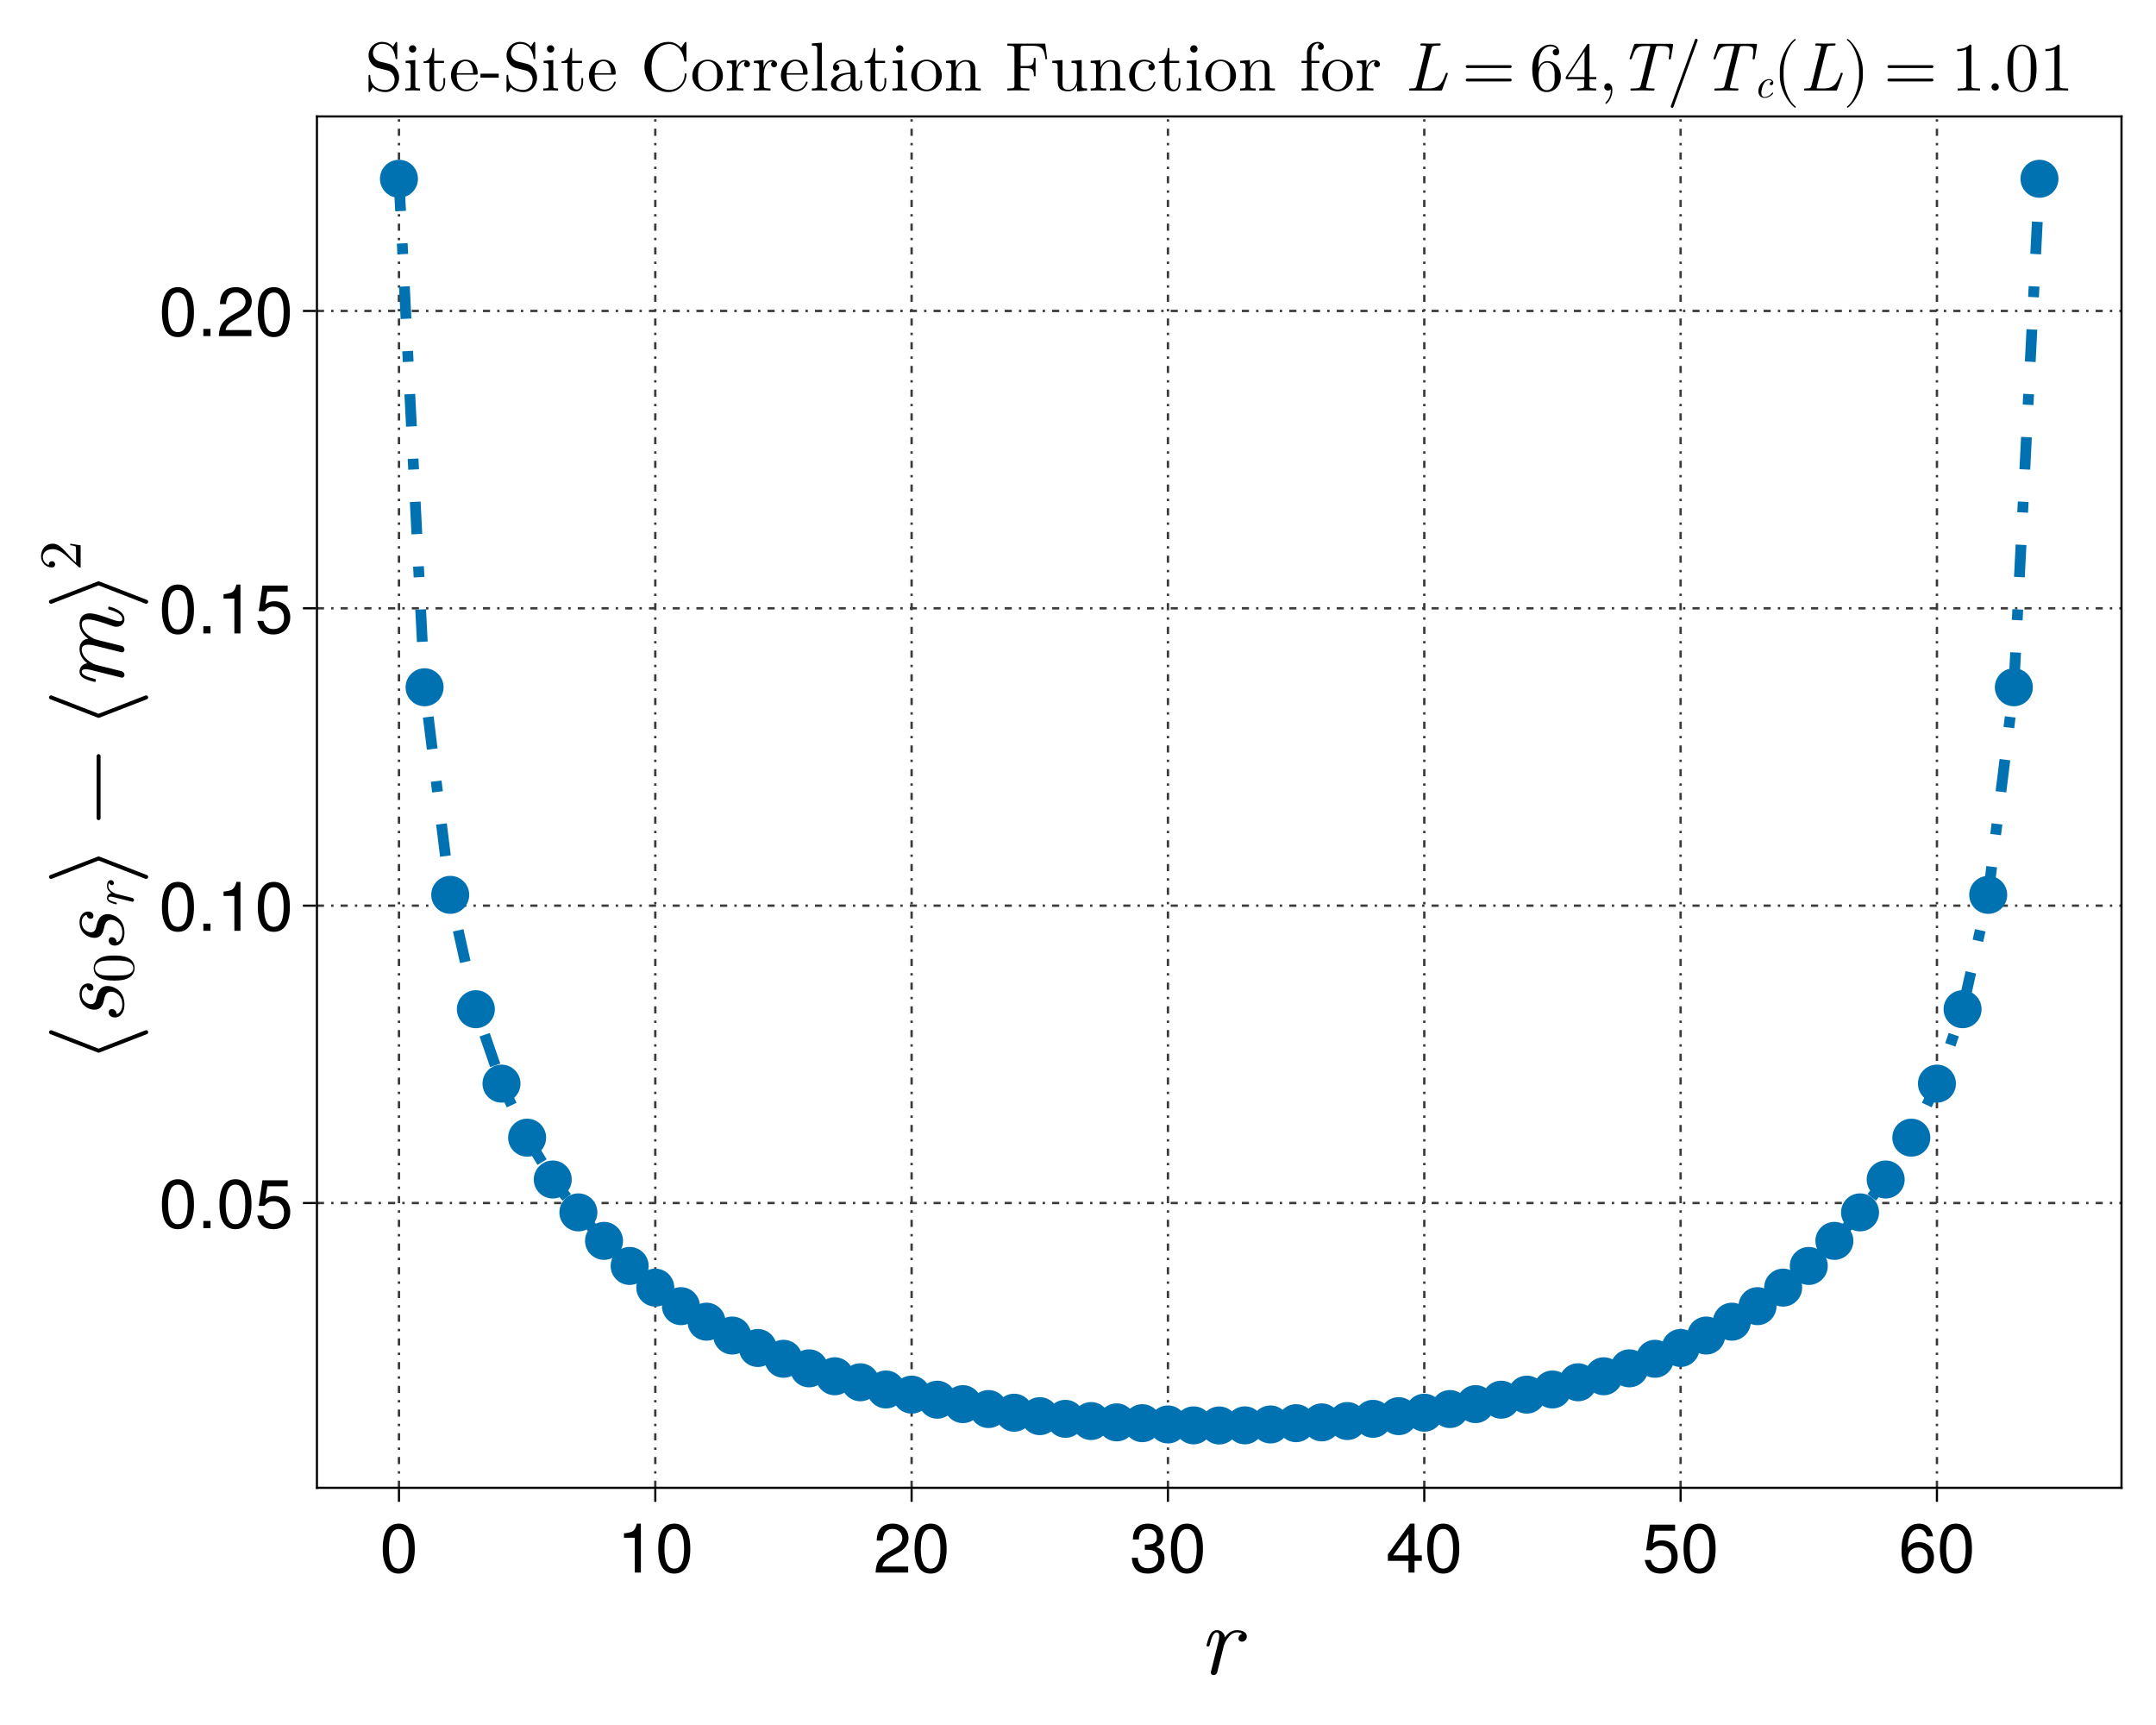 <?xml version="1.0" encoding="UTF-8"?>
<svg xmlns="http://www.w3.org/2000/svg" xmlns:xlink="http://www.w3.org/1999/xlink" width="750pt" height="600pt" viewBox="0 0 750 600" version="1.1">
<defs>
<g>
<symbol overflow="visible" id="glyph0-0-eapW4V9H">
<path style="stroke:none;" d=""/>
</symbol>
<symbol overflow="visible" id="glyph0-1-eapW4V9H">
<path style="stroke:none;" d="M 16.875 -13.078 C 16.875 -14.875 14.625 -15.25 13.484 -15.25 C 11.109 -15.25 9.859 -13.531 9.312 -12.766 C 8.938 -14.594 7.594 -15.25 6.453 -15.25 C 5.203 -15.25 4.516 -14.453 3.969 -13.422 C 3.312 -12.047 2.859 -9.938 2.859 -9.938 C 2.859 -9.594 3.203 -9.594 3.375 -9.594 C 3.828 -9.594 3.859 -9.625 4.031 -10.391 C 4.656 -12.797 5.312 -14.484 6.375 -14.484 C 7.281 -14.484 7.281 -13.484 7.281 -13.109 C 7.281 -12.562 7.172 -11.906 7.031 -11.344 L 4.453 -1 C 4.375 -0.797 4.344 -0.625 4.344 -0.516 C 4.344 -0.141 4.625 0.375 5.312 0.375 C 6.344 0.375 6.594 -0.625 6.656 -0.891 L 8.906 -9.938 C 8.938 -10.047 10.484 -14.484 13.453 -14.484 C 13.625 -14.484 14.594 -14.484 15.281 -14 C 14.078 -13.625 13.969 -12.531 13.969 -12.344 C 13.969 -11.906 14.281 -11.25 15.188 -11.25 C 15.797 -11.25 16.875 -11.734 16.875 -13.078 Z M 16.875 -13.078 "/>
</symbol>
<symbol overflow="visible" id="glyph1-0-eapW4V9H">
<path style="stroke:none;" d="M 0.484 -17.5 C 0.484 -17.5 0.484 0 0.484 0 C 0.484 0 11.281 0 11.281 0 C 11.281 0 11.281 -17.5 11.281 -17.5 C 11.281 -17.5 0.484 -17.5 0.484 -17.5 Z M 1.734 -1.25 C 1.734 -1.25 1.734 -16.25 1.734 -16.25 C 1.734 -16.25 10.031 -16.25 10.031 -16.25 C 10.031 -16.25 10.031 -1.25 10.031 -1.25 C 10.031 -1.25 1.734 -1.25 1.734 -1.25 Z M 1.734 -1.25 "/>
</symbol>
<symbol overflow="visible" id="glyph1-1-eapW4V9H">
<path style="stroke:none;" d="M 12.172 -8.188 C 12.172 -2.594 10.203 0.359 6.594 0.359 C 2.953 0.359 1.031 -2.594 1.031 -8.328 C 1.031 -14.047 2.922 -17.016 6.594 -17.016 C 10.297 -17.016 12.172 -14.094 12.172 -8.188 Z M 10.016 -8.375 C 10.016 -12.938 8.875 -15.141 6.594 -15.141 C 4.312 -15.141 3.188 -12.953 3.188 -8.297 C 3.188 -3.641 4.312 -1.391 6.547 -1.391 C 8.906 -1.391 10.016 -3.547 10.016 -8.375 Z M 10.016 -8.375 "/>
</symbol>
<symbol overflow="visible" id="glyph1-2-eapW4V9H">
<path style="stroke:none;" d="M 8.328 0 C 8.328 0 6.219 0 6.219 0 C 6.219 0 6.219 -12.125 6.219 -12.125 C 6.219 -12.125 2.453 -12.125 2.453 -12.125 C 2.453 -12.125 2.453 -13.625 2.453 -13.625 C 5.719 -14.047 6.188 -14.406 6.938 -17.016 C 6.938 -17.016 8.328 -17.016 8.328 -17.016 C 8.328 -17.016 8.328 0 8.328 0 Z M 8.328 0 "/>
</symbol>
<symbol overflow="visible" id="glyph1-3-eapW4V9H">
<path style="stroke:none;" d="M 12.266 -12.031 C 12.266 -9.938 11.047 -8.156 8.656 -6.891 C 8.656 -6.891 6.266 -5.594 6.266 -5.594 C 4.172 -4.375 3.406 -3.484 3.188 -2.094 C 3.188 -2.094 12.141 -2.094 12.141 -2.094 C 12.141 -2.094 12.141 0 12.141 0 C 12.141 0 0.812 0 0.812 0 C 1.016 -3.75 2.047 -5.359 5.594 -7.375 C 5.594 -7.375 7.797 -8.609 7.797 -8.609 C 9.312 -9.484 10.109 -10.625 10.109 -11.969 C 10.109 -13.797 8.656 -15.172 6.75 -15.172 C 4.656 -15.172 3.484 -13.969 3.312 -11.109 C 3.312 -11.109 1.203 -11.109 1.203 -11.109 C 1.312 -15.234 3.344 -17.016 6.812 -17.016 C 10.031 -17.016 12.266 -14.906 12.266 -12.031 Z M 12.266 -12.031 "/>
</symbol>
<symbol overflow="visible" id="glyph1-4-eapW4V9H">
<path style="stroke:none;" d="M 12.484 -4.078 C 12.484 -4.078 9.953 -4.078 9.953 -4.078 C 9.953 -4.078 9.953 0 9.953 0 C 9.953 0 7.844 0 7.844 0 C 7.844 0 7.844 -4.078 7.844 -4.078 C 7.844 -4.078 0.672 -4.078 0.672 -4.078 C 0.672 -4.078 0.672 -6.312 0.672 -6.312 C 0.672 -6.312 8.406 -17.016 8.406 -17.016 C 8.406 -17.016 9.953 -17.016 9.953 -17.016 C 9.953 -17.016 9.953 -5.969 9.953 -5.969 C 9.953 -5.969 12.484 -5.969 12.484 -5.969 C 12.484 -5.969 12.484 -4.078 12.484 -4.078 Z M 7.844 -5.969 C 7.844 -5.969 7.844 -13.422 7.844 -13.422 C 7.844 -13.422 2.516 -5.969 2.516 -5.969 C 2.516 -5.969 7.844 -5.969 7.844 -5.969 Z M 7.844 -5.969 "/>
</symbol>
<symbol overflow="visible" id="glyph1-5-eapW4V9H">
<path style="stroke:none;" d="M 12.312 -5.641 C 12.312 -2.047 9.906 0.359 6.484 0.359 C 3.453 0.359 1.531 -0.984 0.844 -4.375 C 0.844 -4.375 2.953 -4.375 2.953 -4.375 C 3.453 -2.453 4.578 -1.516 6.438 -1.516 C 8.734 -1.516 10.156 -2.906 10.156 -5.359 C 10.156 -7.875 8.719 -9.344 6.438 -9.344 C 5.109 -9.344 4.297 -8.922 3.312 -7.75 C 3.312 -7.75 1.375 -7.75 1.375 -7.75 C 1.375 -7.75 2.641 -16.656 2.641 -16.656 C 2.641 -16.656 11.422 -16.656 11.422 -16.656 C 11.422 -16.656 11.422 -14.562 11.422 -14.562 C 11.422 -14.562 4.344 -14.562 4.344 -14.562 C 4.344 -14.562 3.672 -10.172 3.672 -10.172 C 4.656 -10.891 5.609 -11.203 6.812 -11.203 C 10.078 -11.203 12.312 -9 12.312 -5.641 Z M 12.312 -5.641 "/>
</symbol>
<symbol overflow="visible" id="glyph1-6-eapW4V9H">
<path style="stroke:none;" d="M 12.312 -5.281 C 12.312 -1.938 9.984 0.359 6.75 0.359 C 2.859 0.359 1.031 -2.453 1.031 -7.75 C 1.031 -13.688 3.172 -17.016 7.125 -17.016 C 9.719 -17.016 11.547 -15.359 11.953 -12.578 C 11.953 -12.578 9.844 -12.578 9.844 -12.578 C 9.5 -14.203 8.469 -15.141 6.984 -15.141 C 4.562 -15.141 3.219 -12.844 3.188 -8.688 C 4.109 -9.938 5.422 -10.578 7.109 -10.578 C 10.156 -10.578 12.312 -8.453 12.312 -5.281 Z M 10.156 -5.109 C 10.156 -7.391 8.875 -8.719 6.844 -8.719 C 4.75 -8.719 3.312 -7.344 3.312 -5.234 C 3.312 -3.047 4.797 -1.516 6.766 -1.516 C 8.719 -1.516 10.156 -2.969 10.156 -5.109 Z M 10.156 -5.109 "/>
</symbol>
<symbol overflow="visible" id="glyph2-0-eapW4V9H">
<path style="stroke:none;" d="M 0.484 -17.5 C 0.484 -17.5 0.484 0 0.484 0 C 0.484 0 11.281 0 11.281 0 C 11.281 0 11.281 -17.5 11.281 -17.5 C 11.281 -17.5 0.484 -17.5 0.484 -17.5 Z M 1.734 -1.25 C 1.734 -1.25 1.734 -16.25 1.734 -16.25 C 1.734 -16.25 10.031 -16.25 10.031 -16.25 C 10.031 -16.25 10.031 -1.25 10.031 -1.25 C 10.031 -1.25 1.734 -1.25 1.734 -1.25 Z M 1.734 -1.25 "/>
</symbol>
<symbol overflow="visible" id="glyph2-1-eapW4V9H">
<path style="stroke:none;" d="M 12.141 -4.938 C 12.141 -1.734 9.891 0.359 6.391 0.359 C 2.906 0.359 1.031 -1.344 0.766 -5.141 C 0.766 -5.141 2.875 -5.141 2.875 -5.141 C 3.031 -2.656 4.156 -1.516 6.453 -1.516 C 8.656 -1.516 9.984 -2.781 9.984 -4.922 C 9.984 -6.812 8.781 -7.922 6.453 -7.922 C 6.453 -7.922 5.297 -7.922 5.297 -7.922 C 5.297 -7.922 5.297 -9.703 5.297 -9.703 C 8.688 -9.703 9.484 -10.438 9.484 -12.266 C 9.484 -14.062 8.359 -15.172 6.484 -15.172 C 4.312 -15.172 3.281 -14.047 3.234 -11.516 C 3.234 -11.516 1.125 -11.516 1.125 -11.516 C 1.203 -15.141 3.031 -17.016 6.453 -17.016 C 9.703 -17.016 11.641 -15.266 11.641 -12.344 C 11.641 -10.625 10.844 -9.531 9.266 -8.906 C 11.297 -8.203 12.141 -7.016 12.141 -4.938 Z M 12.141 -4.938 "/>
</symbol>
<symbol overflow="visible" id="glyph3-0-eapW4V9H">
<path style="stroke:none;" d=""/>
</symbol>
<symbol overflow="visible" id="glyph3-1-eapW4V9H">
<path style="stroke:none;" d="M 7.938 -11.594 C 7.828 -11.594 7.766 -11.594 7.688 -11.562 L -8.625 -5.203 L -24.938 -11.562 C -25.016 -11.594 -25.078 -11.594 -25.188 -11.594 C -25.562 -11.594 -25.875 -11.281 -25.875 -10.906 C -25.875 -10.625 -25.703 -10.344 -25.422 -10.25 L -8.859 -3.828 C -8.797 -3.797 -8.734 -3.797 -8.625 -3.797 C -8.516 -3.797 -8.453 -3.797 -8.391 -3.828 L 8.172 -10.25 C 8.453 -10.344 8.625 -10.625 8.625 -10.906 C 8.625 -11.281 8.312 -11.594 7.938 -11.594 Z M 7.938 -11.594 "/>
</symbol>
<symbol overflow="visible" id="glyph4-0-eapW4V9H">
<path style="stroke:none;" d=""/>
</symbol>
<symbol overflow="visible" id="glyph4-1-eapW4V9H">
<path style="stroke:none;" d="M -5.422 -13.562 C -8.422 -13.562 -9.031 -10.875 -9.344 -9.453 C -9.562 -8.484 -9.828 -7.25 -11.312 -7.25 C -12.141 -7.25 -14.484 -7.969 -14.484 -10.734 C -14.484 -11.656 -14.141 -12.938 -12.797 -13.312 C -12.656 -12.219 -11.734 -11.938 -11.391 -11.938 C -11 -11.938 -10.422 -12.141 -10.422 -12.969 C -10.422 -13.562 -10.828 -14.453 -12.312 -14.453 C -13.906 -14.453 -15.25 -13.047 -15.25 -10.766 C -15.25 -6.734 -11.938 -5.312 -10.141 -5.312 C -7.484 -5.312 -7 -7.562 -6.797 -8.516 C -6.453 -10.047 -6.109 -11.594 -4.25 -11.594 C -3.141 -11.594 -0.375 -10.656 -0.375 -7.109 C -0.375 -6.344 -0.547 -4.344 -2.312 -3.797 C -2.484 -5.547 -4 -5.547 -4 -5.547 C -4.656 -5.547 -5.109 -5.109 -5.109 -4.375 C -5.109 -3.594 -4.516 -2.625 -2.969 -2.625 C -0.859 -2.625 0.375 -4.625 0.375 -7.078 C 0.375 -12.25 -3.828 -13.562 -5.422 -13.562 Z M -5.422 -13.562 "/>
</symbol>
<symbol overflow="visible" id="glyph5-0-eapW4V9H">
<path style="stroke:none;" d=""/>
</symbol>
<symbol overflow="visible" id="glyph5-1-eapW4V9H">
<path style="stroke:none;" d="M -6.625 -9.516 C -8.281 -9.516 -9.938 -9.422 -11.469 -8.688 C -13.453 -7.75 -13.781 -6.047 -13.781 -5.172 C -13.781 -3.938 -13.25 -2.422 -11.328 -1.578 C -9.891 -0.906 -8.281 -0.812 -6.625 -0.812 C -5.078 -0.812 -3.203 -0.891 -1.641 -1.734 C 0.047 -2.625 0.453 -4.141 0.453 -5.156 C 0.453 -6.266 0.016 -7.844 -1.953 -8.75 C -3.375 -9.422 -4.984 -9.516 -6.625 -9.516 Z M -6.875 -7.812 C -5.328 -7.812 -3.906 -7.812 -2.594 -7.578 C -0.625 -7.266 0 -6.094 0 -5.156 C 0 -4.344 -0.516 -3.125 -2.5 -2.75 C -3.75 -2.531 -5.656 -2.531 -6.875 -2.531 C -8.203 -2.531 -9.562 -2.531 -10.688 -2.688 C -13.141 -3.078 -13.328 -4.641 -13.328 -5.156 C -13.328 -5.844 -12.953 -7.203 -10.906 -7.594 C -9.75 -7.812 -8.172 -7.812 -6.875 -7.812 Z M -6.875 -7.812 "/>
</symbol>
<symbol overflow="visible" id="glyph6-0-eapW4V9H">
<path style="stroke:none;" d=""/>
</symbol>
<symbol overflow="visible" id="glyph6-1-eapW4V9H">
<path style="stroke:none;" d="M -5.422 -13.562 C -8.422 -13.562 -9.031 -10.875 -9.344 -9.453 C -9.562 -8.484 -9.828 -7.25 -11.312 -7.25 C -12.141 -7.25 -14.484 -7.969 -14.484 -10.734 C -14.484 -11.656 -14.141 -12.938 -12.797 -13.312 C -12.656 -12.219 -11.734 -11.938 -11.391 -11.938 C -11 -11.938 -10.422 -12.141 -10.422 -12.969 C -10.422 -13.562 -10.828 -14.453 -12.312 -14.453 C -13.906 -14.453 -15.25 -13.047 -15.25 -10.766 C -15.25 -6.734 -11.938 -5.312 -10.141 -5.312 C -7.484 -5.312 -7 -7.562 -6.797 -8.516 C -6.453 -10.047 -6.109 -11.594 -4.25 -11.594 C -3.141 -11.594 -0.375 -10.656 -0.375 -7.109 C -0.375 -6.344 -0.547 -4.344 -2.312 -3.797 C -2.484 -5.547 -4 -5.547 -4 -5.547 C -4.656 -5.547 -5.109 -5.109 -5.109 -4.375 C -5.109 -3.594 -4.516 -2.625 -2.969 -2.625 C -0.859 -2.625 0.375 -4.625 0.375 -7.078 C 0.375 -12.25 -3.828 -13.562 -5.422 -13.562 Z M -5.422 -13.562 "/>
</symbol>
<symbol overflow="visible" id="glyph7-0-eapW4V9H">
<path style="stroke:none;" d=""/>
</symbol>
<symbol overflow="visible" id="glyph7-1-eapW4V9H">
<path style="stroke:none;" d="M -7.844 -10.125 C -8.922 -10.125 -9.156 -8.781 -9.156 -8.094 C -9.156 -6.672 -8.109 -5.922 -7.656 -5.594 C -8.75 -5.359 -9.156 -4.547 -9.156 -3.875 C -9.156 -3.125 -8.672 -2.719 -8.047 -2.375 C -7.219 -1.984 -5.969 -1.719 -5.969 -1.719 C -5.75 -1.719 -5.75 -1.922 -5.75 -2.031 C -5.75 -2.297 -5.781 -2.312 -6.234 -2.422 C -7.688 -2.797 -8.688 -3.188 -8.688 -3.828 C -8.688 -4.375 -8.094 -4.375 -7.859 -4.375 C -7.531 -4.375 -7.141 -4.312 -6.812 -4.219 L -0.594 -2.672 C -0.469 -2.625 -0.375 -2.609 -0.312 -2.609 C -0.078 -2.609 0.234 -2.781 0.234 -3.188 C 0.234 -3.812 -0.375 -3.953 -0.531 -4 L -5.969 -5.344 C -6.031 -5.359 -8.688 -6.297 -8.688 -8.078 C -8.688 -8.172 -8.688 -8.75 -8.406 -9.172 C -8.172 -8.453 -7.516 -8.391 -7.406 -8.391 C -7.141 -8.391 -6.75 -8.578 -6.75 -9.109 C -6.75 -9.484 -7.031 -10.125 -7.844 -10.125 Z M -7.844 -10.125 "/>
</symbol>
<symbol overflow="visible" id="glyph8-0-eapW4V9H">
<path style="stroke:none;" d=""/>
</symbol>
<symbol overflow="visible" id="glyph8-1-eapW4V9H">
<path style="stroke:none;" d="M -8.859 -9.594 L -25.422 -3.172 C -25.703 -3.078 -25.875 -2.797 -25.875 -2.516 C -25.875 -2.141 -25.562 -1.828 -25.188 -1.828 C -25.078 -1.828 -25.016 -1.828 -24.938 -1.859 L -8.625 -8.219 L 7.688 -1.859 C 7.766 -1.828 7.828 -1.828 7.938 -1.828 C 8.312 -1.828 8.625 -2.141 8.625 -2.516 C 8.625 -2.797 8.453 -3.078 8.172 -3.172 L -8.391 -9.594 C -8.453 -9.625 -8.516 -9.625 -8.625 -9.625 C -8.734 -9.625 -8.797 -9.625 -8.859 -9.594 Z M -8.859 -9.594 "/>
</symbol>
<symbol overflow="visible" id="glyph8-2-eapW4V9H">
<path style="stroke:none;" d="M 7.938 -11.594 C 7.828 -11.594 7.766 -11.594 7.688 -11.562 L -8.625 -5.203 L -24.938 -11.562 C -25.016 -11.594 -25.078 -11.594 -25.188 -11.594 C -25.562 -11.594 -25.875 -11.281 -25.875 -10.906 C -25.875 -10.625 -25.703 -10.344 -25.422 -10.25 L -8.859 -3.828 C -8.797 -3.797 -8.734 -3.797 -8.625 -3.797 C -8.516 -3.797 -8.453 -3.797 -8.391 -3.828 L 8.172 -10.25 C 8.453 -10.344 8.625 -10.625 8.625 -10.906 C 8.625 -11.281 8.312 -11.594 7.938 -11.594 Z M 7.938 -11.594 "/>
</symbol>
<symbol overflow="visible" id="glyph9-0-eapW4V9H">
<path style="stroke:none;" d=""/>
</symbol>
<symbol overflow="visible" id="glyph9-1-eapW4V9H">
<path style="stroke:none;" d="M -8.625 -24.906 C -9 -24.906 -9.312 -24.594 -9.312 -24.219 L -9.312 -2.625 C -9.312 -2.25 -9 -1.938 -8.625 -1.938 C -8.25 -1.938 -7.938 -2.25 -7.938 -2.625 L -7.938 -24.219 C -7.938 -24.594 -8.25 -24.906 -8.625 -24.906 Z M -8.625 -24.906 "/>
</symbol>
<symbol overflow="visible" id="glyph10-0-eapW4V9H">
<path style="stroke:none;" d=""/>
</symbol>
<symbol overflow="visible" id="glyph10-1-eapW4V9H">
<path style="stroke:none;" d="M -4.938 -29.047 C -5.281 -29.047 -5.281 -28.766 -5.281 -28.531 C -5.281 -28.078 -5.203 -28.078 -4.688 -27.938 C -3.766 -27.672 -0.375 -26.734 -0.375 -24.734 C -0.375 -24.016 -0.891 -23.984 -1.375 -23.984 C -2.25 -23.984 -3.141 -24.328 -3.969 -24.594 C -5.797 -25.281 -9.656 -26.703 -11.656 -26.703 C -14.562 -26.703 -15.25 -24.703 -15.25 -23.078 C -15.25 -20.672 -13.734 -18.938 -12.219 -17.906 C -14.594 -17.625 -15.25 -15.828 -15.25 -14.281 C -15.25 -12.219 -14.109 -10.516 -12.531 -9.344 C -14.219 -9.109 -15.25 -7.938 -15.25 -6.453 C -15.25 -5.203 -14.453 -4.516 -13.422 -3.969 C -12.047 -3.312 -9.938 -2.859 -9.938 -2.859 C -9.594 -2.859 -9.594 -3.203 -9.594 -3.375 C -9.594 -3.828 -9.625 -3.859 -10.391 -4.031 C -12.797 -4.656 -14.484 -5.312 -14.484 -6.375 C -14.484 -7.281 -13.484 -7.281 -13.109 -7.281 C -12.562 -7.281 -11.906 -7.172 -11.344 -7.031 L -1 -4.453 C -0.797 -4.375 -0.625 -4.344 -0.516 -4.344 C -0.141 -4.344 0.375 -4.625 0.375 -5.312 C 0.375 -5.734 0.141 -6.312 -0.516 -6.562 L -6.031 -7.938 C -6.797 -8.109 -7.516 -8.312 -8.281 -8.484 C -9.969 -8.938 -10.047 -8.938 -10.766 -9.344 C -12.484 -10.344 -14.484 -11.828 -14.484 -14.219 C -14.484 -15.797 -12.734 -15.797 -12.219 -15.797 C -11.281 -15.797 -10.281 -15.562 -9.969 -15.484 L -1 -13.25 C -0.797 -13.172 -0.625 -13.141 -0.516 -13.141 C -0.141 -13.141 0.375 -13.422 0.375 -14.109 C 0.375 -14.531 0.141 -15.109 -0.516 -15.359 L -6.031 -16.734 C -6.797 -16.906 -7.516 -17.109 -8.281 -17.281 C -9.969 -17.734 -10.047 -17.734 -10.766 -18.141 C -12.484 -19.141 -14.484 -20.625 -14.484 -23.016 C -14.484 -24.594 -12.734 -24.594 -12.219 -24.594 C -10.078 -24.594 -5.969 -23.078 -4.594 -22.594 C -3.422 -22.156 -3.109 -22.047 -2.375 -22.047 C -0.859 -22.047 0.375 -23.016 0.375 -24.672 C 0.375 -27.875 -4.766 -29.047 -4.938 -29.047 Z M -4.938 -29.047 "/>
</symbol>
<symbol overflow="visible" id="glyph11-0-eapW4V9H">
<path style="stroke:none;" d=""/>
</symbol>
<symbol overflow="visible" id="glyph11-1-eapW4V9H">
<path style="stroke:none;" d="M -8.859 -9.594 L -25.422 -3.172 C -25.703 -3.078 -25.875 -2.797 -25.875 -2.516 C -25.875 -2.141 -25.562 -1.828 -25.188 -1.828 C -25.078 -1.828 -25.016 -1.828 -24.938 -1.859 L -8.625 -8.219 L 7.688 -1.859 C 7.766 -1.828 7.828 -1.828 7.938 -1.828 C 8.312 -1.828 8.625 -2.141 8.625 -2.516 C 8.625 -2.797 8.453 -3.078 8.172 -3.172 L -8.391 -9.594 C -8.453 -9.625 -8.516 -9.625 -8.625 -9.625 C -8.734 -9.625 -8.797 -9.625 -8.859 -9.594 Z M -8.859 -9.594 "/>
</symbol>
<symbol overflow="visible" id="glyph12-0-eapW4V9H">
<path style="stroke:none;" d=""/>
</symbol>
<symbol overflow="visible" id="glyph12-1-eapW4V9H">
<path style="stroke:none;" d="M -3.609 -9.297 L -3.609 -8.781 C -2.984 -8.672 -2.062 -8.531 -1.766 -8.328 C -1.594 -8.172 -1.594 -6.812 -1.594 -6.359 L -1.594 -2.625 L -3.719 -4.828 C -6.578 -8.047 -7.703 -9.297 -9.766 -9.297 C -12.125 -9.297 -13.781 -7.438 -13.781 -4.906 C -13.781 -2.562 -11.891 -1.031 -10.047 -1.031 C -8.875 -1.031 -8.875 -2.062 -8.875 -2.125 C -8.875 -2.484 -9.125 -3.203 -9.984 -3.203 C -10.516 -3.203 -11.062 -2.844 -11.062 -2.109 C -11.062 -1.953 -11.062 -1.906 -11.031 -1.844 C -12.375 -2.312 -13.141 -3.438 -13.141 -4.641 C -13.141 -6.516 -11.469 -7.406 -9.766 -7.406 C -8.109 -7.406 -6.484 -6.375 -5.203 -5.234 L -0.766 -1.266 C -0.531 -1.031 -0.5 -1.031 0 -1.031 L 0 -8.719 Z M -3.609 -9.297 "/>
</symbol>
<symbol overflow="visible" id="glyph13-0-eapW4V9H">
<path style="stroke:none;" d="M 0.484 -17.5 C 0.484 -17.5 0.484 0 0.484 0 C 0.484 0 11.281 0 11.281 0 C 11.281 0 11.281 -17.5 11.281 -17.5 C 11.281 -17.5 0.484 -17.5 0.484 -17.5 Z M 1.734 -1.25 C 1.734 -1.25 1.734 -16.25 1.734 -16.25 C 1.734 -16.25 10.031 -16.25 10.031 -16.25 C 10.031 -16.25 10.031 -1.25 10.031 -1.25 C 10.031 -1.25 1.734 -1.25 1.734 -1.25 Z M 1.734 -1.25 "/>
</symbol>
<symbol overflow="visible" id="glyph13-1-eapW4V9H">
<path style="stroke:none;" d="M 4.578 0 C 4.578 0 2.094 0 2.094 0 C 2.094 0 2.094 -2.5 2.094 -2.5 C 2.094 -2.5 4.578 -2.5 4.578 -2.5 C 4.578 -2.5 4.578 0 4.578 0 Z M 4.578 0 "/>
</symbol>
<symbol overflow="visible" id="glyph13-2-eapW4V9H">
<path style="stroke:none;" d="M 12.172 -8.188 C 12.172 -2.594 10.203 0.359 6.594 0.359 C 2.953 0.359 1.031 -2.594 1.031 -8.328 C 1.031 -14.047 2.922 -17.016 6.594 -17.016 C 10.297 -17.016 12.172 -14.094 12.172 -8.188 Z M 10.016 -8.375 C 10.016 -12.938 8.875 -15.141 6.594 -15.141 C 4.312 -15.141 3.188 -12.953 3.188 -8.297 C 3.188 -3.641 4.312 -1.391 6.547 -1.391 C 8.906 -1.391 10.016 -3.547 10.016 -8.375 Z M 10.016 -8.375 "/>
</symbol>
<symbol overflow="visible" id="glyph14-0-eapW4V9H">
<path style="stroke:none;" d="M 0.484 -17.5 C 0.484 -17.5 0.484 0 0.484 0 C 0.484 0 11.281 0 11.281 0 C 11.281 0 11.281 -17.5 11.281 -17.5 C 11.281 -17.5 0.484 -17.5 0.484 -17.5 Z M 1.734 -1.25 C 1.734 -1.25 1.734 -16.25 1.734 -16.25 C 1.734 -16.25 10.031 -16.25 10.031 -16.25 C 10.031 -16.25 10.031 -1.25 10.031 -1.25 C 10.031 -1.25 1.734 -1.25 1.734 -1.25 Z M 1.734 -1.25 "/>
</symbol>
<symbol overflow="visible" id="glyph14-1-eapW4V9H">
<path style="stroke:none;" d="M 12.172 -8.188 C 12.172 -2.594 10.203 0.359 6.594 0.359 C 2.953 0.359 1.031 -2.594 1.031 -8.328 C 1.031 -14.047 2.922 -17.016 6.594 -17.016 C 10.297 -17.016 12.172 -14.094 12.172 -8.188 Z M 10.016 -8.375 C 10.016 -12.938 8.875 -15.141 6.594 -15.141 C 4.312 -15.141 3.188 -12.953 3.188 -8.297 C 3.188 -3.641 4.312 -1.391 6.547 -1.391 C 8.906 -1.391 10.016 -3.547 10.016 -8.375 Z M 10.016 -8.375 "/>
</symbol>
<symbol overflow="visible" id="glyph15-0-eapW4V9H">
<path style="stroke:none;" d="M 0.484 -17.5 C 0.484 -17.5 0.484 0 0.484 0 C 0.484 0 11.281 0 11.281 0 C 11.281 0 11.281 -17.5 11.281 -17.5 C 11.281 -17.5 0.484 -17.5 0.484 -17.5 Z M 1.734 -1.25 C 1.734 -1.25 1.734 -16.25 1.734 -16.25 C 1.734 -16.25 10.031 -16.25 10.031 -16.25 C 10.031 -16.25 10.031 -1.25 10.031 -1.25 C 10.031 -1.25 1.734 -1.25 1.734 -1.25 Z M 1.734 -1.25 "/>
</symbol>
<symbol overflow="visible" id="glyph15-1-eapW4V9H">
<path style="stroke:none;" d="M 4.578 0 C 4.578 0 2.094 0 2.094 0 C 2.094 0 2.094 -2.5 2.094 -2.5 C 2.094 -2.5 4.578 -2.5 4.578 -2.5 C 4.578 -2.5 4.578 0 4.578 0 Z M 4.578 0 "/>
</symbol>
<symbol overflow="visible" id="glyph15-2-eapW4V9H">
<path style="stroke:none;" d="M 8.328 0 C 8.328 0 6.219 0 6.219 0 C 6.219 0 6.219 -12.125 6.219 -12.125 C 6.219 -12.125 2.453 -12.125 2.453 -12.125 C 2.453 -12.125 2.453 -13.625 2.453 -13.625 C 5.719 -14.047 6.188 -14.406 6.938 -17.016 C 6.938 -17.016 8.328 -17.016 8.328 -17.016 C 8.328 -17.016 8.328 0 8.328 0 Z M 8.328 0 "/>
</symbol>
<symbol overflow="visible" id="glyph16-0-eapW4V9H">
<path style="stroke:none;" d="M 0.484 -17.5 C 0.484 -17.5 0.484 0 0.484 0 C 0.484 0 11.281 0 11.281 0 C 11.281 0 11.281 -17.5 11.281 -17.5 C 11.281 -17.5 0.484 -17.5 0.484 -17.5 Z M 1.734 -1.25 C 1.734 -1.25 1.734 -16.25 1.734 -16.25 C 1.734 -16.25 10.031 -16.25 10.031 -16.25 C 10.031 -16.25 10.031 -1.25 10.031 -1.25 C 10.031 -1.25 1.734 -1.25 1.734 -1.25 Z M 1.734 -1.25 "/>
</symbol>
<symbol overflow="visible" id="glyph16-1-eapW4V9H">
<path style="stroke:none;" d="M 12.172 -8.188 C 12.172 -2.594 10.203 0.359 6.594 0.359 C 2.953 0.359 1.031 -2.594 1.031 -8.328 C 1.031 -14.047 2.922 -17.016 6.594 -17.016 C 10.297 -17.016 12.172 -14.094 12.172 -8.188 Z M 10.016 -8.375 C 10.016 -12.938 8.875 -15.141 6.594 -15.141 C 4.312 -15.141 3.188 -12.953 3.188 -8.297 C 3.188 -3.641 4.312 -1.391 6.547 -1.391 C 8.906 -1.391 10.016 -3.547 10.016 -8.375 Z M 10.016 -8.375 "/>
</symbol>
<symbol overflow="visible" id="glyph16-2-eapW4V9H">
<path style="stroke:none;" d="M 12.312 -5.641 C 12.312 -2.047 9.906 0.359 6.484 0.359 C 3.453 0.359 1.531 -0.984 0.844 -4.375 C 0.844 -4.375 2.953 -4.375 2.953 -4.375 C 3.453 -2.453 4.578 -1.516 6.438 -1.516 C 8.734 -1.516 10.156 -2.906 10.156 -5.359 C 10.156 -7.875 8.719 -9.344 6.438 -9.344 C 5.109 -9.344 4.297 -8.922 3.312 -7.75 C 3.312 -7.75 1.375 -7.75 1.375 -7.75 C 1.375 -7.75 2.641 -16.656 2.641 -16.656 C 2.641 -16.656 11.422 -16.656 11.422 -16.656 C 11.422 -16.656 11.422 -14.562 11.422 -14.562 C 11.422 -14.562 4.344 -14.562 4.344 -14.562 C 4.344 -14.562 3.672 -10.172 3.672 -10.172 C 4.656 -10.891 5.609 -11.203 6.812 -11.203 C 10.078 -11.203 12.312 -9 12.312 -5.641 Z M 12.312 -5.641 "/>
</symbol>
<symbol overflow="visible" id="glyph17-0-eapW4V9H">
<path style="stroke:none;" d="M 0.484 -17.5 C 0.484 -17.5 0.484 0 0.484 0 C 0.484 0 11.281 0 11.281 0 C 11.281 0 11.281 -17.5 11.281 -17.5 C 11.281 -17.5 0.484 -17.5 0.484 -17.5 Z M 1.734 -1.25 C 1.734 -1.25 1.734 -16.25 1.734 -16.25 C 1.734 -16.25 10.031 -16.25 10.031 -16.25 C 10.031 -16.25 10.031 -1.25 10.031 -1.25 C 10.031 -1.25 1.734 -1.25 1.734 -1.25 Z M 1.734 -1.25 "/>
</symbol>
<symbol overflow="visible" id="glyph17-1-eapW4V9H">
<path style="stroke:none;" d="M 4.578 0 C 4.578 0 2.094 0 2.094 0 C 2.094 0 2.094 -2.5 2.094 -2.5 C 2.094 -2.5 4.578 -2.5 4.578 -2.5 C 4.578 -2.5 4.578 0 4.578 0 Z M 4.578 0 "/>
</symbol>
<symbol overflow="visible" id="glyph17-2-eapW4V9H">
<path style="stroke:none;" d="M 8.328 0 C 8.328 0 6.219 0 6.219 0 C 6.219 0 6.219 -12.125 6.219 -12.125 C 6.219 -12.125 2.453 -12.125 2.453 -12.125 C 2.453 -12.125 2.453 -13.625 2.453 -13.625 C 5.719 -14.047 6.188 -14.406 6.938 -17.016 C 6.938 -17.016 8.328 -17.016 8.328 -17.016 C 8.328 -17.016 8.328 0 8.328 0 Z M 8.328 0 "/>
</symbol>
<symbol overflow="visible" id="glyph18-0-eapW4V9H">
<path style="stroke:none;" d="M 0.484 -17.5 C 0.484 -17.5 0.484 0 0.484 0 C 0.484 0 11.281 0 11.281 0 C 11.281 0 11.281 -17.5 11.281 -17.5 C 11.281 -17.5 0.484 -17.5 0.484 -17.5 Z M 1.734 -1.25 C 1.734 -1.25 1.734 -16.25 1.734 -16.25 C 1.734 -16.25 10.031 -16.25 10.031 -16.25 C 10.031 -16.25 10.031 -1.25 10.031 -1.25 C 10.031 -1.25 1.734 -1.25 1.734 -1.25 Z M 1.734 -1.25 "/>
</symbol>
<symbol overflow="visible" id="glyph18-1-eapW4V9H">
<path style="stroke:none;" d="M 12.172 -8.188 C 12.172 -2.594 10.203 0.359 6.594 0.359 C 2.953 0.359 1.031 -2.594 1.031 -8.328 C 1.031 -14.047 2.922 -17.016 6.594 -17.016 C 10.297 -17.016 12.172 -14.094 12.172 -8.188 Z M 10.016 -8.375 C 10.016 -12.938 8.875 -15.141 6.594 -15.141 C 4.312 -15.141 3.188 -12.953 3.188 -8.297 C 3.188 -3.641 4.312 -1.391 6.547 -1.391 C 8.906 -1.391 10.016 -3.547 10.016 -8.375 Z M 10.016 -8.375 "/>
</symbol>
<symbol overflow="visible" id="glyph19-0-eapW4V9H">
<path style="stroke:none;" d="M 0.484 -17.5 C 0.484 -17.5 0.484 0 0.484 0 C 0.484 0 11.281 0 11.281 0 C 11.281 0 11.281 -17.5 11.281 -17.5 C 11.281 -17.5 0.484 -17.5 0.484 -17.5 Z M 1.734 -1.25 C 1.734 -1.25 1.734 -16.25 1.734 -16.25 C 1.734 -16.25 10.031 -16.25 10.031 -16.25 C 10.031 -16.25 10.031 -1.25 10.031 -1.25 C 10.031 -1.25 1.734 -1.25 1.734 -1.25 Z M 1.734 -1.25 "/>
</symbol>
<symbol overflow="visible" id="glyph19-1-eapW4V9H">
<path style="stroke:none;" d="M 4.578 0 C 4.578 0 2.094 0 2.094 0 C 2.094 0 2.094 -2.5 2.094 -2.5 C 2.094 -2.5 4.578 -2.5 4.578 -2.5 C 4.578 -2.5 4.578 0 4.578 0 Z M 4.578 0 "/>
</symbol>
<symbol overflow="visible" id="glyph19-2-eapW4V9H">
<path style="stroke:none;" d="M 12.266 -12.031 C 12.266 -9.938 11.047 -8.156 8.656 -6.891 C 8.656 -6.891 6.266 -5.594 6.266 -5.594 C 4.172 -4.375 3.406 -3.484 3.188 -2.094 C 3.188 -2.094 12.141 -2.094 12.141 -2.094 C 12.141 -2.094 12.141 0 12.141 0 C 12.141 0 0.812 0 0.812 0 C 1.016 -3.75 2.047 -5.359 5.594 -7.375 C 5.594 -7.375 7.797 -8.609 7.797 -8.609 C 9.312 -9.484 10.109 -10.625 10.109 -11.969 C 10.109 -13.797 8.656 -15.172 6.75 -15.172 C 4.656 -15.172 3.484 -13.969 3.312 -11.109 C 3.312 -11.109 1.203 -11.109 1.203 -11.109 C 1.312 -15.234 3.344 -17.016 6.812 -17.016 C 10.031 -17.016 12.266 -14.906 12.266 -12.031 Z M 12.266 -12.031 "/>
</symbol>
<symbol overflow="visible" id="glyph20-0-eapW4V9H">
<path style="stroke:none;" d=""/>
</symbol>
<symbol overflow="visible" id="glyph20-1-eapW4V9H">
<path style="stroke:none;" d="M 11.969 -4.469 C 11.969 -6.859 10.391 -8.828 8.375 -9.312 L 5.297 -10.062 C 3.812 -10.422 2.875 -11.719 2.875 -13.109 C 2.875 -14.781 4.172 -16.25 6.047 -16.25 C 10.062 -16.25 10.578 -12.312 10.734 -11.234 C 10.75 -11.094 10.75 -10.938 11.016 -10.938 C 11.328 -10.938 11.328 -11.062 11.328 -11.516 L 11.328 -16.344 C 11.328 -16.75 11.328 -16.922 11.062 -16.922 C 10.891 -16.922 10.875 -16.891 10.703 -16.609 L 9.859 -15.234 C 9.141 -15.938 8.156 -16.922 6.031 -16.922 C 3.359 -16.922 1.344 -14.812 1.344 -12.266 C 1.344 -10.266 2.609 -8.516 4.484 -7.875 C 4.75 -7.781 5.969 -7.484 7.656 -7.078 C 8.297 -6.906 9.031 -6.75 9.703 -5.859 C 10.203 -5.234 10.438 -4.438 10.438 -3.641 C 10.438 -1.938 9.234 -0.219 7.219 -0.219 C 6.531 -0.219 4.703 -0.344 3.438 -1.516 C 2.047 -2.812 1.969 -4.344 1.938 -5.203 C 1.922 -5.453 1.734 -5.453 1.656 -5.453 C 1.344 -5.453 1.344 -5.281 1.344 -4.844 L 1.344 -0.047 C 1.344 0.359 1.344 0.531 1.609 0.531 C 1.781 0.531 1.797 0.484 1.969 0.219 C 1.969 0.219 2.047 0.125 2.828 -1.156 C 3.578 -0.344 5.109 0.531 7.25 0.531 C 10.062 0.531 11.969 -1.828 11.969 -4.469 Z M 11.969 -4.469 "/>
</symbol>
<symbol overflow="visible" id="glyph20-2-eapW4V9H">
<path style="stroke:none;" d="M 6.625 -4.484 L 6.625 -5.875 L 0.266 -5.875 L 0.266 -4.484 Z M 6.625 -4.484 "/>
</symbol>
<symbol overflow="visible" id="glyph20-3-eapW4V9H">
<path style="stroke:none;" d="M 5.922 0 L 5.922 -0.75 C 4.344 -0.75 4.25 -0.859 4.25 -1.797 L 4.25 -10.609 L 0.891 -10.344 L 0.891 -9.594 C 2.453 -9.594 2.656 -9.453 2.656 -8.281 L 2.656 -1.828 C 2.656 -0.75 2.406 -0.75 0.797 -0.75 L 0.797 0 L 3.438 -0.078 C 4.266 -0.078 5.109 -0.031 5.922 0 Z M 4.609 -14.5 C 4.609 -15.141 4.062 -15.766 3.344 -15.766 C 2.516 -15.766 2.047 -15.094 2.047 -14.5 C 2.047 -13.844 2.594 -13.219 3.312 -13.219 C 4.125 -13.219 4.609 -13.891 4.609 -14.5 Z M 4.609 -14.5 "/>
</symbol>
<symbol overflow="visible" id="glyph21-0-eapW4V9H">
<path style="stroke:none;" d=""/>
</symbol>
<symbol overflow="visible" id="glyph21-1-eapW4V9H">
<path style="stroke:none;" d="M 5.922 0 L 5.922 -0.75 C 4.344 -0.75 4.25 -0.859 4.25 -1.797 L 4.25 -10.609 L 0.891 -10.344 L 0.891 -9.594 C 2.453 -9.594 2.656 -9.453 2.656 -8.281 L 2.656 -1.828 C 2.656 -0.75 2.406 -0.75 0.797 -0.75 L 0.797 0 L 3.438 -0.078 C 4.266 -0.078 5.109 -0.031 5.922 0 Z M 4.609 -14.5 C 4.609 -15.141 4.062 -15.766 3.344 -15.766 C 2.516 -15.766 2.047 -15.094 2.047 -14.5 C 2.047 -13.844 2.594 -13.219 3.312 -13.219 C 4.125 -13.219 4.609 -13.891 4.609 -14.5 Z M 4.609 -14.5 "/>
</symbol>
<symbol overflow="visible" id="glyph21-2-eapW4V9H">
<path style="stroke:none;" d="M 7.969 -2.969 L 7.969 -4.344 L 7.375 -4.344 L 7.375 -3.031 C 7.375 -1.25 6.641 -0.344 5.766 -0.344 C 4.156 -0.344 4.156 -2.516 4.156 -2.922 L 4.156 -9.594 L 7.578 -9.594 L 7.578 -10.344 L 4.156 -10.344 L 4.156 -14.766 L 3.547 -14.766 C 3.531 -12.797 2.812 -10.219 0.453 -10.125 L 0.453 -9.594 L 2.5 -9.594 L 2.5 -2.969 C 2.5 -0.031 4.734 0.266 5.594 0.266 C 7.297 0.266 7.969 -1.438 7.969 -2.969 Z M 7.969 -2.969 "/>
</symbol>
<symbol overflow="visible" id="glyph21-3-eapW4V9H">
<path style="stroke:none;" d="M 9.953 -2.859 C 9.953 -3.094 9.766 -3.141 9.641 -3.141 C 9.438 -3.141 9.391 -3 9.344 -2.812 C 8.5 -0.344 6.344 -0.344 6.094 -0.344 C 4.891 -0.344 3.938 -1.062 3.391 -1.938 C 2.656 -3.094 2.656 -4.688 2.656 -5.547 L 9.359 -5.547 C 9.891 -5.547 9.953 -5.547 9.953 -6.047 C 9.953 -8.422 8.656 -10.75 5.656 -10.75 C 2.875 -10.75 0.672 -8.281 0.672 -5.281 C 0.672 -2.062 3.188 0.266 5.953 0.266 C 8.875 0.266 9.953 -2.406 9.953 -2.859 Z M 8.375 -6.047 L 2.688 -6.047 C 2.828 -9.625 4.844 -10.219 5.656 -10.219 C 8.141 -10.219 8.375 -6.984 8.375 -6.047 Z M 8.375 -6.047 "/>
</symbol>
<symbol overflow="visible" id="glyph21-4-eapW4V9H">
<path style="stroke:none;" d=""/>
</symbol>
<symbol overflow="visible" id="glyph21-5-eapW4V9H">
<path style="stroke:none;" d="M 11.297 -5.141 C 11.297 -8.203 8.906 -10.75 6 -10.75 C 3 -10.75 0.672 -8.141 0.672 -5.141 C 0.672 -2.047 3.172 0.266 5.969 0.266 C 8.875 0.266 11.297 -2.094 11.297 -5.141 Z M 9.312 -5.328 C 9.312 -4.469 9.312 -3.172 8.781 -2.109 C 8.25 -1.031 7.203 -0.344 6 -0.344 C 4.969 -0.344 3.906 -0.844 3.266 -1.938 C 2.656 -3 2.656 -4.469 2.656 -5.328 C 2.656 -6.266 2.656 -7.562 3.234 -8.609 C 3.891 -9.719 5.016 -10.219 5.969 -10.219 C 7.031 -10.219 8.062 -9.703 8.688 -8.656 C 9.312 -7.625 9.312 -6.234 9.312 -5.328 Z M 9.312 -5.328 "/>
</symbol>
<symbol overflow="visible" id="glyph21-6-eapW4V9H">
<path style="stroke:none;" d="M 8.734 -9.141 C 8.734 -9.906 7.984 -10.609 6.953 -10.609 C 5.203 -10.609 4.344 -9 4.016 -7.969 L 4.016 -10.609 L 0.672 -10.344 L 0.672 -9.594 C 2.359 -9.594 2.547 -9.438 2.547 -8.25 L 2.547 -1.828 C 2.547 -0.75 2.281 -0.75 0.672 -0.75 L 0.672 0 L 3.406 -0.078 C 4.375 -0.078 5.5 -0.078 6.453 0 L 6.453 -0.75 L 5.953 -0.75 C 4.172 -0.75 4.125 -1.016 4.125 -1.875 L 4.125 -5.562 C 4.125 -7.938 5.141 -10.078 6.953 -10.078 C 7.125 -10.078 7.172 -10.078 7.219 -10.062 C 7.156 -10.031 6.672 -9.75 6.672 -9.125 C 6.672 -8.453 7.172 -8.094 7.703 -8.094 C 8.141 -8.094 8.734 -8.375 8.734 -9.141 Z M 8.734 -9.141 "/>
</symbol>
<symbol overflow="visible" id="glyph21-7-eapW4V9H">
<path style="stroke:none;" d="M 6.125 0 L 6.125 -0.75 C 4.516 -0.75 4.25 -0.75 4.25 -1.828 L 4.25 -16.656 L 0.797 -16.391 L 0.797 -15.641 C 2.469 -15.641 2.656 -15.484 2.656 -14.297 L 2.656 -1.828 C 2.656 -0.75 2.406 -0.75 0.797 -0.75 L 0.797 0 L 3.453 -0.078 Z M 6.125 0 "/>
</symbol>
<symbol overflow="visible" id="glyph21-8-eapW4V9H">
<path style="stroke:none;" d="M 12.844 0 L 12.844 -0.75 C 11.594 -0.75 10.984 -0.75 10.969 -1.469 L 10.969 -6.047 C 10.969 -8.109 10.969 -8.859 10.219 -9.719 C 9.891 -10.125 9.094 -10.609 7.703 -10.609 C 5.953 -10.609 4.828 -9.578 4.156 -8.094 L 4.156 -10.609 L 0.766 -10.344 L 0.766 -9.594 C 2.453 -9.594 2.641 -9.438 2.641 -8.25 L 2.641 -1.828 C 2.641 -0.75 2.375 -0.75 0.766 -0.75 L 0.766 0 L 3.484 -0.078 L 6.172 0 L 6.172 -0.75 C 4.562 -0.75 4.297 -0.75 4.297 -1.828 L 4.297 -6.234 C 4.297 -8.734 6 -10.078 7.531 -10.078 C 9.047 -10.078 9.312 -8.781 9.312 -7.422 L 9.312 -1.828 C 9.312 -0.75 9.047 -0.75 7.438 -0.75 L 7.438 0 L 10.156 -0.078 Z M 12.844 0 "/>
</symbol>
<symbol overflow="visible" id="glyph21-9-eapW4V9H">
<path style="stroke:none;" d="M 8.562 -15.234 C 8.562 -16.125 7.688 -16.922 6.406 -16.922 C 4.734 -16.922 2.688 -15.641 2.688 -13.109 L 2.688 -10.344 L 0.797 -10.344 L 0.797 -9.594 L 2.688 -9.594 L 2.688 -1.828 C 2.688 -0.75 2.422 -0.75 0.812 -0.75 L 0.812 0 L 3.547 -0.078 C 4.516 -0.078 5.641 -0.078 6.594 0 L 6.594 -0.75 L 6.094 -0.75 C 4.312 -0.75 4.266 -1.016 4.266 -1.875 L 4.266 -9.594 L 7.016 -9.594 L 7.016 -10.344 L 4.203 -10.344 L 4.203 -13.125 C 4.203 -15.234 5.359 -16.391 6.406 -16.391 C 6.484 -16.391 6.844 -16.391 7.203 -16.219 C 6.906 -16.125 6.484 -15.812 6.484 -15.219 C 6.484 -14.656 6.859 -14.188 7.516 -14.188 C 8.203 -14.188 8.562 -14.656 8.562 -15.234 Z M 8.562 -15.234 "/>
</symbol>
<symbol overflow="visible" id="glyph21-1-eapW4V9H0">
<path style="stroke:none;" d="M 17.328 -8.328 C 17.328 -8.594 17.109 -8.812 16.844 -8.812 L 1.828 -8.812 C 1.562 -8.812 1.344 -8.594 1.344 -8.328 C 1.344 -8.062 1.562 -7.844 1.828 -7.844 L 16.844 -7.844 C 17.109 -7.844 17.328 -8.062 17.328 -8.328 Z M 17.328 -3.672 C 17.328 -3.938 17.109 -4.156 16.844 -4.156 L 1.828 -4.156 C 1.562 -4.156 1.344 -3.938 1.344 -3.672 C 1.344 -3.406 1.562 -3.188 1.828 -3.188 L 16.844 -3.188 C 17.109 -3.188 17.328 -3.406 17.328 -3.672 Z M 17.328 -3.672 "/>
</symbol>
<symbol overflow="visible" id="glyph21-1-eapW4V9H1">
<path style="stroke:none;" d="M 10.969 -4.891 C 10.969 -7.938 8.828 -10.25 6.172 -10.25 C 4.531 -10.25 3.641 -9.031 3.172 -7.875 L 3.172 -8.453 C 3.172 -14.516 6.141 -15.391 7.375 -15.391 C 7.938 -15.391 8.953 -15.234 9.484 -14.422 C 9.125 -14.422 8.156 -14.422 8.156 -13.344 C 8.156 -12.594 8.734 -12.234 9.266 -12.234 C 9.641 -12.234 10.375 -12.453 10.375 -13.391 C 10.375 -14.828 9.312 -15.984 7.312 -15.984 C 4.25 -15.984 1.016 -12.891 1.016 -7.578 C 1.016 -1.172 3.797 0.531 6.031 0.531 C 8.688 0.531 10.969 -1.734 10.969 -4.891 Z M 8.812 -4.922 C 8.812 -3.766 8.812 -2.562 8.406 -1.703 C 7.688 -0.266 6.578 -0.141 6.031 -0.141 C 4.516 -0.141 3.797 -1.578 3.641 -1.938 C 3.219 -3.078 3.219 -4.984 3.219 -5.422 C 3.219 -7.297 3.984 -9.703 6.141 -9.703 C 6.531 -9.703 7.625 -9.703 8.375 -8.203 C 8.812 -7.312 8.812 -6.094 8.812 -4.922 Z M 8.812 -4.922 "/>
</symbol>
<symbol overflow="visible" id="glyph21-1-eapW4V9H2">
<path style="stroke:none;" d="M 11.297 -3.953 L 11.297 -4.703 L 8.906 -4.703 L 8.906 -15.625 C 8.906 -16.109 8.906 -16.25 8.516 -16.25 C 8.297 -16.25 8.234 -16.25 8.047 -15.953 L 0.672 -4.703 L 0.672 -3.953 L 7.062 -3.953 L 7.062 -1.875 C 7.062 -1.016 7.016 -0.75 5.234 -0.75 L 4.734 -0.75 L 4.734 0 C 5.719 -0.078 6.953 -0.078 7.969 -0.078 C 8.969 -0.078 10.25 -0.078 11.234 0 L 11.234 -0.75 L 10.734 -0.75 C 8.953 -0.75 8.906 -1.016 8.906 -1.875 L 8.906 -3.953 Z M 7.203 -4.703 L 1.344 -4.703 L 7.203 -13.656 Z M 7.203 -4.703 "/>
</symbol>
<symbol overflow="visible" id="glyph21-1-eapW4V9H3">
<path style="stroke:none;" d="M 4.875 -0.031 C 4.875 -1.609 4.266 -2.547 3.344 -2.547 C 2.547 -2.547 2.062 -1.938 2.062 -1.266 C 2.062 -0.625 2.547 0 3.344 0 C 3.625 0 3.938 -0.094 4.172 -0.312 C 4.25 -0.359 4.297 -0.391 4.297 -0.391 C 4.297 -0.391 4.344 -0.359 4.344 -0.031 C 4.344 1.75 3.5 3.188 2.719 3.984 C 2.453 4.25 2.453 4.297 2.453 4.375 C 2.453 4.531 2.562 4.625 2.688 4.625 C 2.953 4.625 4.875 2.781 4.875 -0.031 Z M 4.875 -0.031 "/>
</symbol>
<symbol overflow="visible" id="glyph21-1-eapW4V9H4">
<path style="stroke:none;" d="M 10.688 -17.516 C 10.688 -17.781 10.469 -18 10.203 -18 C 9.984 -18 9.812 -17.875 9.75 -17.688 L 1.375 5.359 C 1.344 5.406 1.344 5.469 1.344 5.516 C 1.344 5.781 1.562 6 1.828 6 C 2.047 6 2.203 5.875 2.281 5.688 L 10.656 -17.359 C 10.688 -17.406 10.688 -17.469 10.688 -17.516 Z M 10.688 -17.516 "/>
</symbol>
<symbol overflow="visible" id="glyph21-1-eapW4V9H5">
<path style="stroke:none;" d="M 6.906 -4.984 L 6.906 -7.016 C 6.906 -11.109 4.391 -15.906 1.75 -17.906 C 1.703 -17.922 1.656 -17.953 1.609 -17.953 C 1.484 -17.953 1.375 -17.828 1.375 -17.719 C 1.375 -17.641 1.422 -17.562 1.469 -17.516 C 3.953 -15.641 5.609 -10.844 5.609 -7.016 L 5.609 -4.984 C 5.609 -1.156 3.953 3.641 1.469 5.516 C 1.422 5.562 1.375 5.641 1.375 5.719 C 1.375 5.828 1.484 5.953 1.609 5.953 C 1.656 5.953 1.703 5.922 1.75 5.906 C 4.391 3.906 6.906 -0.891 6.906 -4.984 Z M 6.906 -4.984 "/>
</symbol>
<symbol overflow="visible" id="glyph21-1-eapW4V9H6">
<path style="stroke:none;" d="M 10.062 0 L 10.062 -0.75 L 9.281 -0.75 C 7.125 -0.75 7.062 -1.016 7.062 -1.891 L 7.062 -15.359 C 7.062 -15.938 7.062 -15.984 6.5 -15.984 C 5.016 -14.453 2.906 -14.453 2.141 -14.453 L 2.141 -13.703 C 2.609 -13.703 4.031 -13.703 5.281 -14.328 L 5.281 -1.891 C 5.281 -1.031 5.203 -0.75 3.047 -0.75 L 2.281 -0.75 L 2.281 0 C 3.125 -0.078 5.203 -0.078 6.172 -0.078 C 7.125 -0.078 9.219 -0.078 10.062 0 Z M 10.062 0 "/>
</symbol>
<symbol overflow="visible" id="glyph21-1-eapW4V9H7">
<path style="stroke:none;" d="M 4.609 -1.266 C 4.609 -1.969 4.031 -2.547 3.344 -2.547 C 2.641 -2.547 2.062 -1.969 2.062 -1.266 C 2.062 -0.578 2.641 0 3.344 0 C 4.031 0 4.609 -0.578 4.609 -1.266 Z M 4.609 -1.266 "/>
</symbol>
<symbol overflow="visible" id="glyph21-1-eapW4V9H8">
<path style="stroke:none;" d="M 11.047 -7.688 C 11.047 -9.594 10.922 -11.516 10.078 -13.297 C 8.969 -15.594 7.016 -15.984 6 -15.984 C 4.562 -15.984 2.812 -15.359 1.828 -13.125 C 1.062 -11.469 0.938 -9.594 0.938 -7.688 C 0.938 -5.875 1.031 -3.719 2.016 -1.891 C 3.047 0.047 4.797 0.531 5.969 0.531 C 7.266 0.531 9.094 0.031 10.156 -2.25 C 10.922 -3.906 11.047 -5.781 11.047 -7.688 Z M 9.047 -7.969 C 9.047 -6.172 9.047 -4.531 8.781 -3 C 8.422 -0.719 7.062 0 5.969 0 C 5.047 0 3.625 -0.594 3.188 -2.906 C 2.922 -4.344 2.922 -6.547 2.922 -7.969 C 2.922 -9.5 2.922 -11.094 3.125 -12.391 C 3.578 -15.234 5.375 -15.453 5.969 -15.453 C 6.766 -15.453 8.359 -15.031 8.812 -12.641 C 9.047 -11.297 9.047 -9.484 9.047 -7.969 Z M 9.047 -7.969 "/>
</symbol>
<symbol overflow="visible" id="glyph22-0-eapW4V9H">
<path style="stroke:none;" d=""/>
</symbol>
<symbol overflow="visible" id="glyph22-1-eapW4V9H">
<path style="stroke:none;" d="M 11.969 -4.469 C 11.969 -6.859 10.391 -8.828 8.375 -9.312 L 5.297 -10.062 C 3.812 -10.422 2.875 -11.719 2.875 -13.109 C 2.875 -14.781 4.172 -16.25 6.047 -16.25 C 10.062 -16.25 10.578 -12.312 10.734 -11.234 C 10.75 -11.094 10.75 -10.938 11.016 -10.938 C 11.328 -10.938 11.328 -11.062 11.328 -11.516 L 11.328 -16.344 C 11.328 -16.75 11.328 -16.922 11.062 -16.922 C 10.891 -16.922 10.875 -16.891 10.703 -16.609 L 9.859 -15.234 C 9.141 -15.938 8.156 -16.922 6.031 -16.922 C 3.359 -16.922 1.344 -14.812 1.344 -12.266 C 1.344 -10.266 2.609 -8.516 4.484 -7.875 C 4.75 -7.781 5.969 -7.484 7.656 -7.078 C 8.297 -6.906 9.031 -6.75 9.703 -5.859 C 10.203 -5.234 10.438 -4.438 10.438 -3.641 C 10.438 -1.938 9.234 -0.219 7.219 -0.219 C 6.531 -0.219 4.703 -0.344 3.438 -1.516 C 2.047 -2.812 1.969 -4.344 1.938 -5.203 C 1.922 -5.453 1.734 -5.453 1.656 -5.453 C 1.344 -5.453 1.344 -5.281 1.344 -4.844 L 1.344 -0.047 C 1.344 0.359 1.344 0.531 1.609 0.531 C 1.781 0.531 1.797 0.484 1.969 0.219 C 1.969 0.219 2.047 0.125 2.828 -1.156 C 3.578 -0.344 5.109 0.531 7.25 0.531 C 10.062 0.531 11.969 -1.828 11.969 -4.469 Z M 11.969 -4.469 "/>
</symbol>
<symbol overflow="visible" id="glyph22-2-eapW4V9H">
<path style="stroke:none;" d="M 11.594 -2.141 L 11.594 -3.484 L 10.984 -3.484 L 10.984 -2.141 C 10.984 -0.75 10.391 -0.594 10.125 -0.594 C 9.344 -0.594 9.234 -1.688 9.234 -1.797 L 9.234 -6.594 C 9.234 -7.609 9.234 -8.547 8.375 -9.438 C 7.438 -10.375 6.234 -10.75 5.094 -10.75 C 3.125 -10.75 1.469 -9.625 1.469 -8.047 C 1.469 -7.312 1.938 -6.906 2.562 -6.906 C 3.234 -6.906 3.672 -7.391 3.672 -8.016 C 3.672 -8.297 3.547 -9.094 2.453 -9.125 C 3.094 -9.953 4.266 -10.219 5.047 -10.219 C 6.219 -10.219 7.578 -9.281 7.578 -7.156 L 7.578 -6.266 C 6.359 -6.188 4.688 -6.125 3.172 -5.406 C 1.375 -4.578 0.766 -3.344 0.766 -2.281 C 0.766 -0.344 3.094 0.266 4.609 0.266 C 6.188 0.266 7.297 -0.703 7.75 -1.828 C 7.844 -0.859 8.5 0.141 9.625 0.141 C 10.125 0.141 11.594 -0.188 11.594 -2.141 Z M 7.578 -3.359 C 7.578 -1.078 5.859 -0.266 4.781 -0.266 C 3.594 -0.266 2.609 -1.109 2.609 -2.297 C 2.609 -3.625 3.625 -5.609 7.578 -5.766 Z M 7.578 -3.359 "/>
</symbol>
<symbol overflow="visible" id="glyph22-3-eapW4V9H">
<path style="stroke:none;" d="M 12.844 0 L 12.844 -0.75 C 11.156 -0.75 10.969 -0.906 10.969 -2.094 L 10.969 -10.609 L 7.438 -10.344 L 7.438 -9.594 C 9.125 -9.594 9.312 -9.438 9.312 -8.25 L 9.312 -3.984 C 9.312 -1.891 8.156 -0.266 6.406 -0.266 C 4.391 -0.266 4.297 -1.391 4.297 -2.641 L 4.297 -10.609 L 0.766 -10.344 L 0.766 -9.594 C 2.641 -9.594 2.641 -9.531 2.641 -7.391 L 2.641 -3.797 C 2.641 -1.922 2.641 0.266 6.281 0.266 C 7.625 0.266 8.688 -0.406 9.391 -1.891 L 9.391 0.266 Z M 12.844 0 "/>
</symbol>
<symbol overflow="visible" id="glyph23-0-eapW4V9H">
<path style="stroke:none;" d=""/>
</symbol>
<symbol overflow="visible" id="glyph23-1-eapW4V9H">
<path style="stroke:none;" d="M 15.953 -5.594 C 15.953 -5.828 15.953 -6 15.641 -6 C 15.391 -6 15.391 -5.859 15.359 -5.609 C 15.172 -2.188 12.594 -0.219 9.984 -0.219 C 8.516 -0.219 3.812 -1.031 3.812 -8.188 C 3.812 -15.359 8.5 -16.172 9.953 -16.172 C 12.578 -16.172 14.719 -13.984 15.188 -10.484 C 15.234 -10.156 15.234 -10.078 15.578 -10.078 C 15.953 -10.078 15.953 -10.156 15.953 -10.656 L 15.953 -16.344 C 15.953 -16.75 15.953 -16.922 15.703 -16.922 C 15.594 -16.922 15.5 -16.922 15.312 -16.625 L 14.109 -14.859 C 13.219 -15.719 12 -16.922 9.703 -16.922 C 5.203 -16.922 1.344 -13.109 1.344 -8.203 C 1.344 -3.234 5.234 0.531 9.703 0.531 C 13.609 0.531 15.953 -2.812 15.953 -5.594 Z M 15.953 -5.594 "/>
</symbol>
<symbol overflow="visible" id="glyph23-2-eapW4V9H">
<path style="stroke:none;" d=""/>
</symbol>
<symbol overflow="visible" id="glyph23-3-eapW4V9H">
<path style="stroke:none;" d="M 14.641 -10.922 L 13.969 -16.312 L 0.797 -16.312 L 0.797 -15.578 L 1.375 -15.578 C 3.219 -15.578 3.266 -15.312 3.266 -14.453 L 3.266 -1.875 C 3.266 -1.016 3.219 -0.75 1.375 -0.75 L 0.797 -0.75 L 0.797 0 C 1.625 -0.078 3.5 -0.078 4.438 -0.078 C 5.422 -0.078 7.609 -0.078 8.469 0 L 8.469 -0.75 L 7.688 -0.75 C 5.406 -0.75 5.406 -1.062 5.406 -1.891 L 5.406 -7.797 L 7.469 -7.797 C 9.766 -7.797 10.016 -7.031 10.016 -4.984 L 10.609 -4.984 L 10.609 -11.359 L 10.016 -11.359 C 10.016 -9.344 9.766 -8.547 7.469 -8.547 L 5.406 -8.547 L 5.406 -14.609 C 5.406 -15.406 5.453 -15.578 6.578 -15.578 L 9.453 -15.578 C 13.062 -15.578 13.656 -14.234 14.047 -10.922 Z M 14.641 -10.922 "/>
</symbol>
<symbol overflow="visible" id="glyph24-0-eapW4V9H">
<path style="stroke:none;" d=""/>
</symbol>
<symbol overflow="visible" id="glyph24-1-eapW4V9H">
<path style="stroke:none;" d="M 9.953 -2.859 C 9.953 -3.094 9.719 -3.094 9.641 -3.094 C 9.438 -3.094 9.391 -3 9.344 -2.859 C 8.641 -0.625 7.078 -0.344 6.188 -0.344 C 4.922 -0.344 2.812 -1.375 2.812 -5.234 C 2.812 -9.141 4.781 -10.156 6.047 -10.156 C 6.266 -10.156 7.781 -10.125 8.609 -9.266 C 7.625 -9.188 7.484 -8.469 7.484 -8.156 C 7.484 -7.531 7.922 -7.062 8.594 -7.062 C 9.219 -7.062 9.703 -7.469 9.703 -8.188 C 9.703 -9.812 7.875 -10.75 6.031 -10.75 C 3.031 -10.75 0.812 -8.156 0.812 -5.188 C 0.812 -2.109 3.188 0.266 5.969 0.266 C 9.188 0.266 9.953 -2.609 9.953 -2.859 Z M 9.953 -2.859 "/>
</symbol>
<symbol overflow="visible" id="glyph25-0-eapW4V9H">
<path style="stroke:none;" d=""/>
</symbol>
<symbol overflow="visible" id="glyph25-1-eapW4V9H">
<path style="stroke:none;" d="M 14.969 -5.906 C 14.969 -6.188 14.688 -6.188 14.609 -6.188 C 14.328 -6.188 14.297 -6.125 14.141 -5.656 C 13.375 -3.531 12.344 -0.75 8.594 -0.75 L 6.641 -0.75 C 5.906 -0.75 5.906 -0.812 5.906 -0.984 C 5.906 -1.125 5.969 -1.375 6 -1.516 L 9.266 -14.562 C 9.484 -15.406 9.625 -15.641 11.562 -15.641 L 11.812 -15.641 C 12.219 -15.641 12.484 -15.641 12.484 -16.109 C 12.484 -16.391 12.219 -16.391 12.125 -16.391 C 11.047 -16.391 9.906 -16.312 8.812 -16.312 C 7.828 -16.312 6.812 -16.391 5.859 -16.391 C 5.719 -16.391 5.406 -16.391 5.406 -15.938 C 5.406 -15.641 5.594 -15.641 6.047 -15.641 C 6.797 -15.641 7.438 -15.641 7.438 -15.234 C 7.438 -15.172 7.438 -15.125 7.344 -14.781 L 4.109 -1.75 C 3.906 -0.938 3.766 -0.75 2.141 -0.75 C 1.75 -0.75 1.484 -0.75 1.484 -0.281 C 1.484 0 1.703 0 2.094 0 L 12.359 0 C 12.891 0 12.906 -0.031 13.062 -0.438 L 14.875 -5.594 Z M 14.969 -5.906 "/>
</symbol>
<symbol overflow="visible" id="glyph25-2-eapW4V9H">
<path style="stroke:none;" d="M 18.594 -11.359 L 19.312 -15.641 C 19.344 -15.75 19.344 -15.859 19.344 -15.953 C 19.344 -16.25 19.125 -16.25 18.75 -16.25 L 6.438 -16.25 C 5.953 -16.25 5.875 -16.25 5.734 -15.812 L 4.312 -11.516 C 4.203 -11.203 4.203 -11.109 4.203 -11.109 C 4.203 -10.844 4.484 -10.844 4.562 -10.844 C 4.656 -10.844 4.75 -10.844 4.828 -10.922 C 4.875 -10.969 4.891 -10.984 5.141 -11.609 C 6.266 -15 6.938 -15.5 10.031 -15.5 L 10.844 -15.5 C 11.406 -15.5 11.406 -15.406 11.406 -15.234 C 11.406 -15.078 11.359 -14.859 11.297 -14.719 L 8.094 -1.828 C 7.875 -0.984 7.656 -0.75 5.547 -0.75 L 5.156 -0.75 C 4.75 -0.75 4.484 -0.75 4.484 -0.281 C 4.484 0 4.781 0 4.891 0 C 6.125 0 7.391 -0.078 8.609 -0.078 C 9.859 -0.078 11.156 0 12.391 0 C 12.594 0 12.891 0 12.891 -0.484 C 12.891 -0.75 12.641 -0.75 12.281 -0.75 L 11.922 -0.75 C 11.547 -0.75 10.797 -0.797 10.734 -0.797 C 10.062 -0.859 9.938 -0.953 9.938 -1.297 C 9.938 -1.375 9.938 -1.422 10.031 -1.75 L 13.25 -14.656 C 13.422 -15.391 13.609 -15.438 13.797 -15.453 C 13.984 -15.5 14.641 -15.5 15.047 -15.5 C 17.547 -15.5 18.094 -15.172 18.094 -13.688 C 18.094 -13.391 18.094 -12.938 17.859 -11.516 C 17.812 -11.25 17.812 -11.156 17.812 -11.156 C 17.812 -10.844 18.047 -10.844 18.172 -10.844 C 18.484 -10.844 18.531 -10.922 18.594 -11.359 Z M 18.594 -11.359 "/>
</symbol>
<symbol overflow="visible" id="glyph26-0-eapW4V9H">
<path style="stroke:none;" d=""/>
</symbol>
<symbol overflow="visible" id="glyph26-1-eapW4V9H">
<path style="stroke:none;" d="M 6.734 -1.5 C 6.734 -1.562 6.625 -1.734 6.516 -1.734 C 6.453 -1.734 6.438 -1.719 6.328 -1.562 C 5.266 -0.219 3.969 -0.156 3.734 -0.156 C 2.953 -0.156 2.594 -0.812 2.594 -1.641 C 2.594 -2.406 2.984 -3.922 3.359 -4.609 C 3.875 -5.547 4.594 -6.047 5.25 -6.047 C 5.406 -6.047 6.047 -6.016 6.266 -5.438 C 5.547 -5.344 5.547 -4.719 5.547 -4.719 C 5.547 -4.5 5.703 -4.266 6.031 -4.266 C 6.422 -4.266 6.766 -4.578 6.766 -5.125 C 6.766 -5.828 6.156 -6.375 5.234 -6.375 C 3.438 -6.375 1.578 -4.328 1.578 -2.219 C 1.578 -0.797 2.438 0.156 3.703 0.156 C 5.547 0.156 6.734 -1.281 6.734 -1.5 Z M 6.734 -1.5 "/>
</symbol>
<symbol overflow="visible" id="glyph27-0-eapW4V9H">
<path style="stroke:none;" d=""/>
</symbol>
<symbol overflow="visible" id="glyph27-1-eapW4V9H">
<path style="stroke:none;" d="M 7.969 5.719 C 7.969 5.641 7.922 5.562 7.875 5.516 C 5.375 3.641 3.719 -1.156 3.719 -4.984 L 3.719 -7.016 C 3.719 -10.844 5.375 -15.641 7.875 -17.516 C 7.922 -17.562 7.969 -17.641 7.969 -17.719 C 7.969 -17.828 7.844 -17.953 7.734 -17.953 C 7.688 -17.953 7.625 -17.922 7.578 -17.906 C 4.938 -15.906 2.422 -11.109 2.422 -7.016 L 2.422 -4.984 C 2.422 -0.891 4.938 3.906 7.578 5.906 C 7.625 5.922 7.688 5.953 7.734 5.953 C 7.844 5.953 7.969 5.828 7.969 5.719 Z M 7.969 5.719 "/>
</symbol>
</g>
</defs>
<g id="surface1-eapW4V9H">
<rect x="0" y="0" width="750" height="600" style="fill:rgb(100%,100%,100%);fill-opacity:1;stroke:none;"/>
<path style=" stroke:none;fill-rule:nonzero;fill:rgb(100%,100%,100%);fill-opacity:1;" d="M 110.25 517.5 L 738 517.5 L 738 40.5 L 110.25 40.5 Z M 110.25 517.5 "/>
<path style="fill:none;stroke-width:1.1;stroke-linecap:butt;stroke-linejoin:miter;stroke:rgb(23.137%,23.137%,23.137%);stroke-opacity:1;stroke-dasharray:3.3,3.3,1.1,3.3;stroke-miterlimit:2;" d="M 185.047 690 L 185.047 54 " transform="matrix(0.75,0,0,0.75,0,0)"/>
<path style="fill:none;stroke-width:1.1;stroke-linecap:butt;stroke-linejoin:miter;stroke:rgb(23.137%,23.137%,23.137%);stroke-opacity:1;stroke-dasharray:3.3,3.3,1.1,3.3;stroke-miterlimit:2;" d="M 303.938 690 L 303.938 54 " transform="matrix(0.75,0,0,0.75,0,0)"/>
<path style="fill:none;stroke-width:1.1;stroke-linecap:butt;stroke-linejoin:miter;stroke:rgb(23.137%,23.137%,23.137%);stroke-opacity:1;stroke-dasharray:3.3,3.3,1.1,3.3;stroke-miterlimit:2;" d="M 422.828 690 L 422.828 54 " transform="matrix(0.75,0,0,0.75,0,0)"/>
<path style="fill:none;stroke-width:1.1;stroke-linecap:butt;stroke-linejoin:miter;stroke:rgb(23.137%,23.137%,23.137%);stroke-opacity:1;stroke-dasharray:3.3,3.3,1.1,3.3;stroke-miterlimit:2;" d="M 541.724 690 L 541.724 54 " transform="matrix(0.75,0,0,0.75,0,0)"/>
<path style="fill:none;stroke-width:1.1;stroke-linecap:butt;stroke-linejoin:miter;stroke:rgb(23.137%,23.137%,23.137%);stroke-opacity:1;stroke-dasharray:3.3,3.3,1.1,3.3;stroke-miterlimit:2;" d="M 660.615 690 L 660.615 54 " transform="matrix(0.75,0,0,0.75,0,0)"/>
<path style="fill:none;stroke-width:1.1;stroke-linecap:butt;stroke-linejoin:miter;stroke:rgb(23.137%,23.137%,23.137%);stroke-opacity:1;stroke-dasharray:3.3,3.3,1.1,3.3;stroke-miterlimit:2;" d="M 779.505 690 L 779.505 54 " transform="matrix(0.75,0,0,0.75,0,0)"/>
<path style="fill:none;stroke-width:1.1;stroke-linecap:butt;stroke-linejoin:miter;stroke:rgb(23.137%,23.137%,23.137%);stroke-opacity:1;stroke-dasharray:3.3,3.3,1.1,3.3;stroke-miterlimit:2;" d="M 898.396 690 L 898.396 54 " transform="matrix(0.75,0,0,0.75,0,0)"/>
<path style="fill:none;stroke-width:1.1;stroke-linecap:butt;stroke-linejoin:miter;stroke:rgb(23.137%,23.137%,23.137%);stroke-opacity:1;stroke-dasharray:3.3,3.3,1.1,3.3;stroke-miterlimit:2;" d="M 147 557.922 L 984 557.922 " transform="matrix(0.75,0,0,0.75,0,0)"/>
<path style="fill:none;stroke-width:1.1;stroke-linecap:butt;stroke-linejoin:miter;stroke:rgb(23.137%,23.137%,23.137%);stroke-opacity:1;stroke-dasharray:3.3,3.3,1.1,3.3;stroke-miterlimit:2;" d="M 147 420.016 L 984 420.016 " transform="matrix(0.75,0,0,0.75,0,0)"/>
<path style="fill:none;stroke-width:1.1;stroke-linecap:butt;stroke-linejoin:miter;stroke:rgb(23.137%,23.137%,23.137%);stroke-opacity:1;stroke-dasharray:3.3,3.3,1.1,3.3;stroke-miterlimit:2;" d="M 147 282.109 L 984 282.109 " transform="matrix(0.75,0,0,0.75,0,0)"/>
<path style="fill:none;stroke-width:1.1;stroke-linecap:butt;stroke-linejoin:miter;stroke:rgb(23.137%,23.137%,23.137%);stroke-opacity:1;stroke-dasharray:3.3,3.3,1.1,3.3;stroke-miterlimit:2;" d="M 147 144.203 L 984 144.203 " transform="matrix(0.75,0,0,0.75,0,0)"/>
<g style="fill:rgb(0%,0%,0%);fill-opacity:1;">
  <use xlink:href="#glyph0-1-eapW4V9H" x="416.846" y="582.267"/>
</g>
<g style="fill:rgb(0%,0%,0%);fill-opacity:1;">
  <use xlink:href="#glyph1-1-eapW4V9H" x="132.112" y="546.978"/>
</g>
<g style="fill:rgb(0%,0%,0%);fill-opacity:1;">
  <use xlink:href="#glyph1-2-eapW4V9H" x="214.609" y="546.978"/>
</g>
<g style="fill:rgb(0%,0%,0%);fill-opacity:1;">
  <use xlink:href="#glyph1-1-eapW4V9H" x="227.953" y="546.978"/>
</g>
<g style="fill:rgb(0%,0%,0%);fill-opacity:1;">
  <use xlink:href="#glyph1-3-eapW4V9H" x="303.778" y="546.978"/>
</g>
<g style="fill:rgb(0%,0%,0%);fill-opacity:1;">
  <use xlink:href="#glyph1-1-eapW4V9H" x="317.122" y="546.978"/>
</g>
<g style="fill:rgb(0%,0%,0%);fill-opacity:1;">
  <use xlink:href="#glyph2-1-eapW4V9H" x="392.947" y="546.978"/>
</g>
<g style="fill:rgb(0%,0%,0%);fill-opacity:1;">
  <use xlink:href="#glyph1-1-eapW4V9H" x="406.291" y="546.978"/>
</g>
<g style="fill:rgb(0%,0%,0%);fill-opacity:1;">
  <use xlink:href="#glyph1-4-eapW4V9H" x="482.116" y="546.978"/>
</g>
<g style="fill:rgb(0%,0%,0%);fill-opacity:1;">
  <use xlink:href="#glyph1-1-eapW4V9H" x="495.46" y="546.978"/>
</g>
<g style="fill:rgb(0%,0%,0%);fill-opacity:1;">
  <use xlink:href="#glyph1-5-eapW4V9H" x="571.285" y="546.978"/>
</g>
<g style="fill:rgb(0%,0%,0%);fill-opacity:1;">
  <use xlink:href="#glyph1-1-eapW4V9H" x="584.629" y="546.978"/>
</g>
<g style="fill:rgb(0%,0%,0%);fill-opacity:1;">
  <use xlink:href="#glyph1-6-eapW4V9H" x="660.454" y="546.978"/>
</g>
<g style="fill:rgb(0%,0%,0%);fill-opacity:1;">
  <use xlink:href="#glyph1-1-eapW4V9H" x="673.798" y="546.978"/>
</g>
<g style="fill:rgb(0%,0%,0%);fill-opacity:1;">
  <use xlink:href="#glyph3-1-eapW4V9H" x="42.921" y="369.942"/>
</g>
<g style="fill:rgb(0%,0%,0%);fill-opacity:1;">
  <use xlink:href="#glyph4-1-eapW4V9H" x="42.921" y="356.522"/>
</g>
<g style="fill:rgb(0%,0%,0%);fill-opacity:1;">
  <use xlink:href="#glyph5-1-eapW4V9H" x="46.371" y="341.873"/>
</g>
<g style="fill:rgb(0%,0%,0%);fill-opacity:1;">
  <use xlink:href="#glyph6-1-eapW4V9H" x="42.921" y="331.523"/>
</g>
<g style="fill:rgb(0%,0%,0%);fill-opacity:1;">
  <use xlink:href="#glyph7-1-eapW4V9H" x="46.371" y="316.267"/>
</g>
<g style="fill:rgb(0%,0%,0%);fill-opacity:1;">
  <use xlink:href="#glyph8-1-eapW4V9H" x="42.921" y="307.532"/>
</g>
<g style="fill:rgb(0%,0%,0%);fill-opacity:1;">
  <use xlink:href="#glyph9-1-eapW4V9H" x="42.921" y="287.211"/>
</g>
<g style="fill:rgb(0%,0%,0%);fill-opacity:1;">
  <use xlink:href="#glyph8-2-eapW4V9H" x="42.921" y="253.47"/>
</g>
<g style="fill:rgb(0%,0%,0%);fill-opacity:1;">
  <use xlink:href="#glyph10-1-eapW4V9H" x="42.921" y="240.05"/>
</g>
<g style="fill:rgb(0%,0%,0%);fill-opacity:1;">
  <use xlink:href="#glyph11-1-eapW4V9H" x="42.921" y="211.829"/>
</g>
<g style="fill:rgb(0%,0%,0%);fill-opacity:1;">
  <use xlink:href="#glyph12-1-eapW4V9H" x="28.052" y="198.408"/>
</g>
<g style="fill:rgb(0%,0%,0%);fill-opacity:1;">
  <use xlink:href="#glyph1-1-eapW4V9H" x="55.296" y="427.189"/>
</g>
<g style="fill:rgb(0%,0%,0%);fill-opacity:1;">
  <use xlink:href="#glyph13-1-eapW4V9H" x="68.64" y="427.189"/>
</g>
<g style="fill:rgb(0%,0%,0%);fill-opacity:1;">
  <use xlink:href="#glyph13-2-eapW4V9H" x="75.312" y="427.189"/>
</g>
<g style="fill:rgb(0%,0%,0%);fill-opacity:1;">
  <use xlink:href="#glyph1-5-eapW4V9H" x="88.656" y="427.189"/>
</g>
<g style="fill:rgb(0%,0%,0%);fill-opacity:1;">
  <use xlink:href="#glyph14-1-eapW4V9H" x="55.296" y="323.759"/>
</g>
<g style="fill:rgb(0%,0%,0%);fill-opacity:1;">
  <use xlink:href="#glyph15-1-eapW4V9H" x="68.64" y="323.759"/>
</g>
<g style="fill:rgb(0%,0%,0%);fill-opacity:1;">
  <use xlink:href="#glyph15-2-eapW4V9H" x="75.312" y="323.759"/>
</g>
<g style="fill:rgb(0%,0%,0%);fill-opacity:1;">
  <use xlink:href="#glyph14-1-eapW4V9H" x="88.656" y="323.759"/>
</g>
<g style="fill:rgb(0%,0%,0%);fill-opacity:1;">
  <use xlink:href="#glyph16-1-eapW4V9H" x="55.296" y="220.329"/>
</g>
<g style="fill:rgb(0%,0%,0%);fill-opacity:1;">
  <use xlink:href="#glyph17-1-eapW4V9H" x="68.64" y="220.329"/>
</g>
<g style="fill:rgb(0%,0%,0%);fill-opacity:1;">
  <use xlink:href="#glyph17-2-eapW4V9H" x="75.312" y="220.329"/>
</g>
<g style="fill:rgb(0%,0%,0%);fill-opacity:1;">
  <use xlink:href="#glyph16-2-eapW4V9H" x="88.656" y="220.329"/>
</g>
<g style="fill:rgb(0%,0%,0%);fill-opacity:1;">
  <use xlink:href="#glyph18-1-eapW4V9H" x="55.296" y="116.899"/>
</g>
<g style="fill:rgb(0%,0%,0%);fill-opacity:1;">
  <use xlink:href="#glyph19-1-eapW4V9H" x="68.64" y="116.899"/>
</g>
<g style="fill:rgb(0%,0%,0%);fill-opacity:1;">
  <use xlink:href="#glyph19-2-eapW4V9H" x="75.312" y="116.899"/>
</g>
<g style="fill:rgb(0%,0%,0%);fill-opacity:1;">
  <use xlink:href="#glyph18-1-eapW4V9H" x="88.656" y="116.899"/>
</g>
<g style="fill:rgb(0%,0%,0%);fill-opacity:1;">
  <use xlink:href="#glyph20-1-eapW4V9H" x="126.861" y="31.5"/>
</g>
<g style="fill:rgb(0%,0%,0%);fill-opacity:1;">
  <use xlink:href="#glyph21-1-eapW4V9H" x="140.205" y="31.5"/>
</g>
<g style="fill:rgb(0%,0%,0%);fill-opacity:1;">
  <use xlink:href="#glyph21-2-eapW4V9H" x="146.877" y="31.5"/>
</g>
<g style="fill:rgb(0%,0%,0%);fill-opacity:1;">
  <use xlink:href="#glyph21-3-eapW4V9H" x="156.213" y="31.5"/>
</g>
<g style="fill:rgb(0%,0%,0%);fill-opacity:1;">
  <use xlink:href="#glyph20-2-eapW4V9H" x="166.869" y="31.5"/>
</g>
<g style="fill:rgb(0%,0%,0%);fill-opacity:1;">
  <use xlink:href="#glyph22-1-eapW4V9H" x="174.861" y="31.5"/>
</g>
<g style="fill:rgb(0%,0%,0%);fill-opacity:1;">
  <use xlink:href="#glyph20-3-eapW4V9H" x="188.205" y="31.5"/>
</g>
<g style="fill:rgb(0%,0%,0%);fill-opacity:1;">
  <use xlink:href="#glyph21-2-eapW4V9H" x="194.877" y="31.5"/>
</g>
<g style="fill:rgb(0%,0%,0%);fill-opacity:1;">
  <use xlink:href="#glyph21-3-eapW4V9H" x="204.213" y="31.5"/>
</g>
<g style="fill:rgb(0%,0%,0%);fill-opacity:1;">
  <use xlink:href="#glyph21-4-eapW4V9H" x="214.869" y="31.5"/>
</g>
<g style="fill:rgb(0%,0%,0%);fill-opacity:1;">
  <use xlink:href="#glyph23-1-eapW4V9H" x="222.837" y="31.5"/>
</g>
<g style="fill:rgb(0%,0%,0%);fill-opacity:1;">
  <use xlink:href="#glyph21-5-eapW4V9H" x="240.165" y="31.5"/>
</g>
<g style="fill:rgb(0%,0%,0%);fill-opacity:1;">
  <use xlink:href="#glyph21-6-eapW4V9H" x="252.165" y="31.5"/>
</g>
<g style="fill:rgb(0%,0%,0%);fill-opacity:1;">
  <use xlink:href="#glyph21-6-eapW4V9H" x="261.573" y="31.5"/>
</g>
<g style="fill:rgb(0%,0%,0%);fill-opacity:1;">
  <use xlink:href="#glyph21-3-eapW4V9H" x="270.981" y="31.5"/>
</g>
<g style="fill:rgb(0%,0%,0%);fill-opacity:1;">
  <use xlink:href="#glyph21-7-eapW4V9H" x="281.637" y="31.5"/>
</g>
<g style="fill:rgb(0%,0%,0%);fill-opacity:1;">
  <use xlink:href="#glyph22-2-eapW4V9H" x="288.309" y="31.5"/>
</g>
<g style="fill:rgb(0%,0%,0%);fill-opacity:1;">
  <use xlink:href="#glyph21-2-eapW4V9H" x="300.309" y="31.5"/>
</g>
<g style="fill:rgb(0%,0%,0%);fill-opacity:1;">
  <use xlink:href="#glyph21-1-eapW4V9H" x="309.645" y="31.5"/>
</g>
<g style="fill:rgb(0%,0%,0%);fill-opacity:1;">
  <use xlink:href="#glyph21-5-eapW4V9H" x="316.317" y="31.5"/>
</g>
<g style="fill:rgb(0%,0%,0%);fill-opacity:1;">
  <use xlink:href="#glyph21-8-eapW4V9H" x="328.317" y="31.5"/>
</g>
<g style="fill:rgb(0%,0%,0%);fill-opacity:1;">
  <use xlink:href="#glyph23-2-eapW4V9H" x="341.661" y="31.5"/>
</g>
<g style="fill:rgb(0%,0%,0%);fill-opacity:1;">
  <use xlink:href="#glyph23-3-eapW4V9H" x="349.629" y="31.5"/>
</g>
<g style="fill:rgb(0%,0%,0%);fill-opacity:1;">
  <use xlink:href="#glyph22-3-eapW4V9H" x="365.301" y="31.5"/>
</g>
<g style="fill:rgb(0%,0%,0%);fill-opacity:1;">
  <use xlink:href="#glyph21-8-eapW4V9H" x="378.645" y="31.5"/>
</g>
<g style="fill:rgb(0%,0%,0%);fill-opacity:1;">
  <use xlink:href="#glyph24-1-eapW4V9H" x="391.989" y="31.5"/>
</g>
<g style="fill:rgb(0%,0%,0%);fill-opacity:1;">
  <use xlink:href="#glyph21-2-eapW4V9H" x="402.645" y="31.5"/>
</g>
<g style="fill:rgb(0%,0%,0%);fill-opacity:1;">
  <use xlink:href="#glyph21-1-eapW4V9H" x="411.981" y="31.5"/>
</g>
<g style="fill:rgb(0%,0%,0%);fill-opacity:1;">
  <use xlink:href="#glyph21-5-eapW4V9H" x="418.653" y="31.5"/>
</g>
<g style="fill:rgb(0%,0%,0%);fill-opacity:1;">
  <use xlink:href="#glyph21-8-eapW4V9H" x="430.653" y="31.5"/>
</g>
<g style="fill:rgb(0%,0%,0%);fill-opacity:1;">
  <use xlink:href="#glyph21-4-eapW4V9H" x="443.997" y="31.5"/>
</g>
<g style="fill:rgb(0%,0%,0%);fill-opacity:1;">
  <use xlink:href="#glyph21-9-eapW4V9H" x="451.965" y="31.5"/>
</g>
<g style="fill:rgb(0%,0%,0%);fill-opacity:1;">
  <use xlink:href="#glyph21-5-eapW4V9H" x="459.309" y="31.5"/>
</g>
<g style="fill:rgb(0%,0%,0%);fill-opacity:1;">
  <use xlink:href="#glyph21-6-eapW4V9H" x="471.309" y="31.5"/>
</g>
<g style="fill:rgb(0%,0%,0%);fill-opacity:1;">
  <use xlink:href="#glyph21-4-eapW4V9H" x="480.717" y="31.5"/>
</g>
<g style="fill:rgb(0%,0%,0%);fill-opacity:1;">
  <use xlink:href="#glyph25-1-eapW4V9H" x="488.685" y="31.5"/>
</g>
<g style="fill:rgb(0%,0%,0%);fill-opacity:1;">
  <use xlink:href="#glyph21-1-eapW4V9H0" x="508.533" y="31.5"/>
</g>
<g style="fill:rgb(0%,0%,0%);fill-opacity:1;">
  <use xlink:href="#glyph21-1-eapW4V9H1" x="532.005" y="31.5"/>
</g>
<g style="fill:rgb(0%,0%,0%);fill-opacity:1;">
  <use xlink:href="#glyph21-1-eapW4V9H2" x="544.005" y="31.5"/>
</g>
<g style="fill:rgb(0%,0%,0%);fill-opacity:1;">
  <use xlink:href="#glyph21-1-eapW4V9H3" x="556.005" y="31.5"/>
</g>
<g style="fill:rgb(0%,0%,0%);fill-opacity:1;">
  <use xlink:href="#glyph25-2-eapW4V9H" x="562.677" y="31.5"/>
</g>
<g style="fill:rgb(0%,0%,0%);fill-opacity:1;">
  <use xlink:href="#glyph21-1-eapW4V9H4" x="579.861" y="31.5"/>
</g>
<g style="fill:rgb(0%,0%,0%);fill-opacity:1;">
  <use xlink:href="#glyph25-2-eapW4V9H" x="591.861" y="31.5"/>
</g>
<g style="fill:rgb(0%,0%,0%);fill-opacity:1;">
  <use xlink:href="#glyph26-1-eapW4V9H" x="610.101" y="33.9"/>
</g>
<g style="fill:rgb(0%,0%,0%);fill-opacity:1;">
  <use xlink:href="#glyph27-1-eapW4V9H" x="616.725" y="31.5"/>
</g>
<g style="fill:rgb(0%,0%,0%);fill-opacity:1;">
  <use xlink:href="#glyph25-1-eapW4V9H" x="626.061" y="31.5"/>
</g>
<g style="fill:rgb(0%,0%,0%);fill-opacity:1;">
  <use xlink:href="#glyph21-1-eapW4V9H5" x="641.109" y="31.5"/>
</g>
<g style="fill:rgb(0%,0%,0%);fill-opacity:1;">
  <use xlink:href="#glyph21-1-eapW4V9H0" x="655.245" y="31.5"/>
</g>
<g style="fill:rgb(0%,0%,0%);fill-opacity:1;">
  <use xlink:href="#glyph21-1-eapW4V9H6" x="678.717" y="31.5"/>
</g>
<g style="fill:rgb(0%,0%,0%);fill-opacity:1;">
  <use xlink:href="#glyph21-1-eapW4V9H7" x="690.717" y="31.5"/>
</g>
<g style="fill:rgb(0%,0%,0%);fill-opacity:1;">
  <use xlink:href="#glyph21-1-eapW4V9H8" x="697.389" y="31.5"/>
</g>
<g style="fill:rgb(0%,0%,0%);fill-opacity:1;">
  <use xlink:href="#glyph21-1-eapW4V9H6" x="709.389" y="31.5"/>
</g>
<path style="fill:none;stroke-width:5;stroke-linecap:butt;stroke-linejoin:miter;stroke:rgb(0%,44.706%,69.804%);stroke-opacity:1;stroke-dasharray:15,15,5,15;stroke-miterlimit:2;" d="M 185.047 82.911 L 196.932 318.734 L 208.823 415.005 L 220.714 468.036 L 232.604 502.552 L 244.49 527.615 L 256.38 547.021 L 268.271 562.266 L 280.161 575.479 L 292.047 587.104 L 303.938 597.156 L 315.828 605.755 L 327.714 612.958 L 339.604 619.38 L 351.495 625.151 L 363.385 630.161 L 375.271 634.594 L 387.161 638.271 L 399.052 641.052 L 410.943 644.396 L 422.828 646.786 L 434.719 649.141 L 446.609 651.188 L 458.495 653.469 L 470.385 655.172 L 482.276 656.766 L 494.167 658.01 L 506.052 659.042 L 517.943 659.651 L 529.833 660.026 L 541.724 660.62 L 553.609 661.036 L 565.5 661.089 L 577.391 661.036 L 589.276 660.62 L 601.167 660.026 L 613.057 659.651 L 624.948 659.042 L 636.833 658.01 L 648.724 656.766 L 660.615 655.172 L 672.505 653.469 L 684.391 651.188 L 696.281 649.141 L 708.172 646.786 L 720.057 644.396 L 731.948 641.052 L 743.839 638.271 L 755.729 634.594 L 767.615 630.161 L 779.505 625.151 L 791.396 619.38 L 803.286 612.958 L 815.172 605.755 L 827.062 597.156 L 838.953 587.104 L 850.839 575.479 L 862.729 562.266 L 874.62 547.021 L 886.51 527.615 L 898.396 502.552 L 910.286 468.036 L 922.177 415.005 L 934.068 318.734 L 945.953 82.911 " transform="matrix(0.75,0,0,0.75,0,0)"/>
<path style=" stroke:none;fill-rule:nonzero;fill:rgb(0%,44.706%,69.804%);fill-opacity:1;" d="M 145.395 62.184 C 145.395 58.531 142.434 55.574 138.785 55.574 C 135.133 55.574 132.176 58.531 132.176 62.184 C 132.176 65.832 135.133 68.793 138.785 68.793 C 142.434 68.793 145.395 65.832 145.395 62.184 Z M 145.395 62.184 "/>
<path style=" stroke:none;fill-rule:nonzero;fill:rgb(0%,44.706%,69.804%);fill-opacity:1;" d="M 154.309 239.051 C 154.309 235.398 151.352 232.441 147.699 232.441 C 144.051 232.441 141.09 235.398 141.09 239.051 C 141.09 242.699 144.051 245.66 147.699 245.66 C 151.352 245.66 154.309 242.699 154.309 239.051 Z M 154.309 239.051 "/>
<path style=" stroke:none;fill-rule:nonzero;fill:rgb(0%,44.706%,69.804%);fill-opacity:1;" d="M 163.227 311.254 C 163.227 307.602 160.27 304.645 156.617 304.645 C 152.969 304.645 150.008 307.602 150.008 311.254 C 150.008 314.902 152.969 317.863 156.617 317.863 C 160.27 317.863 163.227 314.902 163.227 311.254 Z M 163.227 311.254 "/>
<path style=" stroke:none;fill-rule:nonzero;fill:rgb(0%,44.706%,69.804%);fill-opacity:1;" d="M 172.145 351.027 C 172.145 347.379 169.184 344.418 165.535 344.418 C 161.883 344.418 158.926 347.379 158.926 351.027 C 158.926 354.68 161.883 357.637 165.535 357.637 C 169.184 357.637 172.145 354.68 172.145 351.027 Z M 172.145 351.027 "/>
<path style=" stroke:none;fill-rule:nonzero;fill:rgb(0%,44.706%,69.804%);fill-opacity:1;" d="M 181.062 376.914 C 181.062 373.266 178.102 370.305 174.453 370.305 C 170.801 370.305 167.844 373.266 167.844 376.914 C 167.844 380.566 170.801 383.523 174.453 383.523 C 178.102 383.523 181.062 380.566 181.062 376.914 Z M 181.062 376.914 "/>
<path style=" stroke:none;fill-rule:nonzero;fill:rgb(0%,44.706%,69.804%);fill-opacity:1;" d="M 189.977 395.711 C 189.977 392.059 187.02 389.102 183.367 389.102 C 179.719 389.102 176.758 392.059 176.758 395.711 C 176.758 399.359 179.719 402.32 183.367 402.32 C 187.02 402.32 189.977 399.359 189.977 395.711 Z M 189.977 395.711 "/>
<path style=" stroke:none;fill-rule:nonzero;fill:rgb(0%,44.706%,69.804%);fill-opacity:1;" d="M 198.895 410.266 C 198.895 406.617 195.938 403.656 192.285 403.656 C 188.637 403.656 185.676 406.617 185.676 410.266 C 185.676 413.918 188.637 416.875 192.285 416.875 C 195.938 416.875 198.895 413.918 198.895 410.266 Z M 198.895 410.266 "/>
<path style=" stroke:none;fill-rule:nonzero;fill:rgb(0%,44.706%,69.804%);fill-opacity:1;" d="M 207.812 421.699 C 207.812 418.051 204.852 415.09 201.203 415.09 C 197.551 415.09 194.594 418.051 194.594 421.699 C 194.594 425.352 197.551 428.309 201.203 428.309 C 204.852 428.309 207.812 425.352 207.812 421.699 Z M 207.812 421.699 "/>
<path style=" stroke:none;fill-rule:nonzero;fill:rgb(0%,44.706%,69.804%);fill-opacity:1;" d="M 216.73 431.609 C 216.73 427.961 213.77 425 210.121 425 C 206.469 425 203.512 427.961 203.512 431.609 C 203.512 435.262 206.469 438.219 210.121 438.219 C 213.77 438.219 216.73 435.262 216.73 431.609 Z M 216.73 431.609 "/>
<path style=" stroke:none;fill-rule:nonzero;fill:rgb(0%,44.706%,69.804%);fill-opacity:1;" d="M 225.645 440.328 C 225.645 436.68 222.688 433.719 219.035 433.719 C 215.387 433.719 212.426 436.68 212.426 440.328 C 212.426 443.977 215.387 446.938 219.035 446.938 C 222.688 446.938 225.645 443.977 225.645 440.328 Z M 225.645 440.328 "/>
<path style=" stroke:none;fill-rule:nonzero;fill:rgb(0%,44.706%,69.804%);fill-opacity:1;" d="M 234.562 447.867 C 234.562 444.215 231.602 441.258 227.953 441.258 C 224.305 441.258 221.344 444.215 221.344 447.867 C 221.344 451.516 224.305 454.477 227.953 454.477 C 231.602 454.477 234.562 451.516 234.562 447.867 Z M 234.562 447.867 "/>
<path style=" stroke:none;fill-rule:nonzero;fill:rgb(0%,44.706%,69.804%);fill-opacity:1;" d="M 243.48 454.316 C 243.48 450.668 240.52 447.707 236.871 447.707 C 233.219 447.707 230.262 450.668 230.262 454.316 C 230.262 457.969 233.219 460.926 236.871 460.926 C 240.52 460.926 243.48 457.969 243.48 454.316 Z M 243.48 454.316 "/>
<path style=" stroke:none;fill-rule:nonzero;fill:rgb(0%,44.706%,69.804%);fill-opacity:1;" d="M 252.395 459.719 C 252.395 456.066 249.438 453.109 245.785 453.109 C 242.137 453.109 239.176 456.066 239.176 459.719 C 239.176 463.367 242.137 466.328 245.785 466.328 C 249.438 466.328 252.395 463.367 252.395 459.719 Z M 252.395 459.719 "/>
<path style=" stroke:none;fill-rule:nonzero;fill:rgb(0%,44.706%,69.804%);fill-opacity:1;" d="M 261.312 464.535 C 261.312 460.883 258.355 457.926 254.703 457.926 C 251.055 457.926 248.094 460.883 248.094 464.535 C 248.094 468.184 251.055 471.145 254.703 471.145 C 258.355 471.145 261.312 468.184 261.312 464.535 Z M 261.312 464.535 "/>
<path style=" stroke:none;fill-rule:nonzero;fill:rgb(0%,44.706%,69.804%);fill-opacity:1;" d="M 270.23 468.863 C 270.23 465.211 267.27 462.254 263.621 462.254 C 259.969 462.254 257.012 465.211 257.012 468.863 C 257.012 472.512 259.969 475.473 263.621 475.473 C 267.27 475.473 270.23 472.512 270.23 468.863 Z M 270.23 468.863 "/>
<path style=" stroke:none;fill-rule:nonzero;fill:rgb(0%,44.706%,69.804%);fill-opacity:1;" d="M 279.148 472.621 C 279.148 468.973 276.188 466.012 272.539 466.012 C 268.887 466.012 265.93 468.973 265.93 472.621 C 265.93 476.27 268.887 479.23 272.539 479.23 C 276.188 479.23 279.148 476.27 279.148 472.621 Z M 279.148 472.621 "/>
<path style=" stroke:none;fill-rule:nonzero;fill:rgb(0%,44.706%,69.804%);fill-opacity:1;" d="M 288.062 475.945 C 288.062 472.293 285.105 469.336 281.453 469.336 C 277.805 469.336 274.844 472.293 274.844 475.945 C 274.844 479.594 277.805 482.555 281.453 482.555 C 285.105 482.555 288.062 479.594 288.062 475.945 Z M 288.062 475.945 "/>
<path style=" stroke:none;fill-rule:nonzero;fill:rgb(0%,44.706%,69.804%);fill-opacity:1;" d="M 296.98 478.703 C 296.98 475.051 294.023 472.094 290.371 472.094 C 286.723 472.094 283.762 475.051 283.762 478.703 C 283.762 482.352 286.723 485.312 290.371 485.312 C 294.023 485.312 296.98 482.352 296.98 478.703 Z M 296.98 478.703 "/>
<path style=" stroke:none;fill-rule:nonzero;fill:rgb(0%,44.706%,69.804%);fill-opacity:1;" d="M 305.898 480.789 C 305.898 477.141 302.938 474.18 299.289 474.18 C 295.637 474.18 292.68 477.141 292.68 480.789 C 292.68 484.441 295.637 487.398 299.289 487.398 C 302.938 487.398 305.898 484.441 305.898 480.789 Z M 305.898 480.789 "/>
<path style=" stroke:none;fill-rule:nonzero;fill:rgb(0%,44.706%,69.804%);fill-opacity:1;" d="M 314.816 483.297 C 314.816 479.645 311.855 476.688 308.207 476.688 C 304.555 476.688 301.598 479.645 301.598 483.297 C 301.598 486.945 304.555 489.906 308.207 489.906 C 311.855 489.906 314.816 486.945 314.816 483.297 Z M 314.816 483.297 "/>
<path style=" stroke:none;fill-rule:nonzero;fill:rgb(0%,44.706%,69.804%);fill-opacity:1;" d="M 323.73 485.09 C 323.73 481.438 320.773 478.48 317.121 478.48 C 313.473 478.48 310.512 481.438 310.512 485.09 C 310.512 488.738 313.473 491.699 317.121 491.699 C 320.773 491.699 323.73 488.738 323.73 485.09 Z M 323.73 485.09 "/>
<path style=" stroke:none;fill-rule:nonzero;fill:rgb(0%,44.706%,69.804%);fill-opacity:1;" d="M 332.648 486.855 C 332.648 483.203 329.688 480.246 326.039 480.246 C 322.391 480.246 319.43 483.203 319.43 486.855 C 319.43 490.504 322.391 493.465 326.039 493.465 C 329.688 493.465 332.648 490.504 332.648 486.855 Z M 332.648 486.855 "/>
<path style=" stroke:none;fill-rule:nonzero;fill:rgb(0%,44.706%,69.804%);fill-opacity:1;" d="M 341.566 488.391 C 341.566 484.742 338.605 481.781 334.957 481.781 C 331.305 481.781 328.348 484.742 328.348 488.391 C 328.348 492.039 331.305 495 334.957 495 C 338.605 495 341.566 492.039 341.566 488.391 Z M 341.566 488.391 "/>
<path style=" stroke:none;fill-rule:nonzero;fill:rgb(0%,44.706%,69.804%);fill-opacity:1;" d="M 350.48 490.102 C 350.48 486.453 347.523 483.492 343.871 483.492 C 340.223 483.492 337.262 486.453 337.262 490.102 C 337.262 493.75 340.223 496.711 343.871 496.711 C 347.523 496.711 350.48 493.75 350.48 490.102 Z M 350.48 490.102 "/>
<path style=" stroke:none;fill-rule:nonzero;fill:rgb(0%,44.706%,69.804%);fill-opacity:1;" d="M 359.398 491.379 C 359.398 487.73 356.441 484.77 352.789 484.77 C 349.141 484.77 346.18 487.73 346.18 491.379 C 346.18 495.031 349.141 497.988 352.789 497.988 C 356.441 497.988 359.398 495.031 359.398 491.379 Z M 359.398 491.379 "/>
<path style=" stroke:none;fill-rule:nonzero;fill:rgb(0%,44.706%,69.804%);fill-opacity:1;" d="M 368.316 492.574 C 368.316 488.926 365.355 485.965 361.707 485.965 C 358.055 485.965 355.098 488.926 355.098 492.574 C 355.098 496.227 358.055 499.184 361.707 499.184 C 365.355 499.184 368.316 496.227 368.316 492.574 Z M 368.316 492.574 "/>
<path style=" stroke:none;fill-rule:nonzero;fill:rgb(0%,44.706%,69.804%);fill-opacity:1;" d="M 377.234 493.508 C 377.234 489.859 374.273 486.898 370.625 486.898 C 366.973 486.898 364.016 489.859 364.016 493.508 C 364.016 497.16 366.973 500.117 370.625 500.117 C 374.273 500.117 377.234 497.16 377.234 493.508 Z M 377.234 493.508 "/>
<path style=" stroke:none;fill-rule:nonzero;fill:rgb(0%,44.706%,69.804%);fill-opacity:1;" d="M 386.148 494.281 C 386.148 490.629 383.191 487.672 379.539 487.672 C 375.891 487.672 372.93 490.629 372.93 494.281 C 372.93 497.93 375.891 500.891 379.539 500.891 C 383.191 500.891 386.148 497.93 386.148 494.281 Z M 386.148 494.281 "/>
<path style=" stroke:none;fill-rule:nonzero;fill:rgb(0%,44.706%,69.804%);fill-opacity:1;" d="M 395.066 494.738 C 395.066 491.09 392.109 488.129 388.457 488.129 C 384.809 488.129 381.848 491.09 381.848 494.738 C 381.848 498.391 384.809 501.348 388.457 501.348 C 392.109 501.348 395.066 498.391 395.066 494.738 Z M 395.066 494.738 "/>
<path style=" stroke:none;fill-rule:nonzero;fill:rgb(0%,44.706%,69.804%);fill-opacity:1;" d="M 403.984 495.02 C 403.984 491.371 401.023 488.41 397.375 488.41 C 393.723 488.41 390.766 491.371 390.766 495.02 C 390.766 498.672 393.723 501.629 397.375 501.629 C 401.023 501.629 403.984 498.672 403.984 495.02 Z M 403.984 495.02 "/>
<path style=" stroke:none;fill-rule:nonzero;fill:rgb(0%,44.706%,69.804%);fill-opacity:1;" d="M 412.902 495.465 C 412.902 491.816 409.941 488.855 406.293 488.855 C 402.641 488.855 399.684 491.816 399.684 495.465 C 399.684 499.117 402.641 502.074 406.293 502.074 C 409.941 502.074 412.902 499.117 412.902 495.465 Z M 412.902 495.465 "/>
<path style=" stroke:none;fill-rule:nonzero;fill:rgb(0%,44.706%,69.804%);fill-opacity:1;" d="M 421.816 495.777 C 421.816 492.125 418.859 489.168 415.207 489.168 C 411.559 489.168 408.598 492.125 408.598 495.777 C 408.598 499.426 411.559 502.387 415.207 502.387 C 418.859 502.387 421.816 499.426 421.816 495.777 Z M 421.816 495.777 "/>
<path style=" stroke:none;fill-rule:nonzero;fill:rgb(0%,44.706%,69.804%);fill-opacity:1;" d="M 430.734 495.816 C 430.734 492.168 427.773 489.207 424.125 489.207 C 420.477 489.207 417.516 492.168 417.516 495.816 C 417.516 499.469 420.477 502.426 424.125 502.426 C 427.773 502.426 430.734 499.469 430.734 495.816 Z M 430.734 495.816 "/>
<path style=" stroke:none;fill-rule:nonzero;fill:rgb(0%,44.706%,69.804%);fill-opacity:1;" d="M 439.652 495.777 C 439.652 492.125 436.691 489.168 433.043 489.168 C 429.391 489.168 426.434 492.125 426.434 495.777 C 426.434 499.426 429.391 502.387 433.043 502.387 C 436.691 502.387 439.652 499.426 439.652 495.777 Z M 439.652 495.777 "/>
<path style=" stroke:none;fill-rule:nonzero;fill:rgb(0%,44.706%,69.804%);fill-opacity:1;" d="M 448.566 495.465 C 448.566 491.816 445.609 488.855 441.957 488.855 C 438.309 488.855 435.348 491.816 435.348 495.465 C 435.348 499.117 438.309 502.074 441.957 502.074 C 445.609 502.074 448.566 499.117 448.566 495.465 Z M 448.566 495.465 "/>
<path style=" stroke:none;fill-rule:nonzero;fill:rgb(0%,44.706%,69.804%);fill-opacity:1;" d="M 457.484 495.02 C 457.484 491.371 454.527 488.41 450.875 488.41 C 447.227 488.41 444.266 491.371 444.266 495.02 C 444.266 498.672 447.227 501.629 450.875 501.629 C 454.527 501.629 457.484 498.672 457.484 495.02 Z M 457.484 495.02 "/>
<path style=" stroke:none;fill-rule:nonzero;fill:rgb(0%,44.706%,69.804%);fill-opacity:1;" d="M 466.402 494.738 C 466.402 491.09 463.441 488.129 459.793 488.129 C 456.141 488.129 453.184 491.09 453.184 494.738 C 453.184 498.391 456.141 501.348 459.793 501.348 C 463.441 501.348 466.402 498.391 466.402 494.738 Z M 466.402 494.738 "/>
<path style=" stroke:none;fill-rule:nonzero;fill:rgb(0%,44.706%,69.804%);fill-opacity:1;" d="M 475.32 494.281 C 475.32 490.629 472.359 487.672 468.711 487.672 C 465.059 487.672 462.102 490.629 462.102 494.281 C 462.102 497.93 465.059 500.891 468.711 500.891 C 472.359 500.891 475.32 497.93 475.32 494.281 Z M 475.32 494.281 "/>
<path style=" stroke:none;fill-rule:nonzero;fill:rgb(0%,44.706%,69.804%);fill-opacity:1;" d="M 484.234 493.508 C 484.234 489.859 481.277 486.898 477.625 486.898 C 473.977 486.898 471.016 489.859 471.016 493.508 C 471.016 497.16 473.977 500.117 477.625 500.117 C 481.277 500.117 484.234 497.16 484.234 493.508 Z M 484.234 493.508 "/>
<path style=" stroke:none;fill-rule:nonzero;fill:rgb(0%,44.706%,69.804%);fill-opacity:1;" d="M 493.152 492.574 C 493.152 488.926 490.195 485.965 486.543 485.965 C 482.895 485.965 479.934 488.926 479.934 492.574 C 479.934 496.227 482.895 499.184 486.543 499.184 C 490.195 499.184 493.152 496.227 493.152 492.574 Z M 493.152 492.574 "/>
<path style=" stroke:none;fill-rule:nonzero;fill:rgb(0%,44.706%,69.804%);fill-opacity:1;" d="M 502.07 491.379 C 502.07 487.73 499.109 484.77 495.461 484.77 C 491.809 484.77 488.852 487.73 488.852 491.379 C 488.852 495.031 491.809 497.988 495.461 497.988 C 499.109 497.988 502.07 495.031 502.07 491.379 Z M 502.07 491.379 "/>
<path style=" stroke:none;fill-rule:nonzero;fill:rgb(0%,44.706%,69.804%);fill-opacity:1;" d="M 510.988 490.102 C 510.988 486.453 508.027 483.492 504.379 483.492 C 500.727 483.492 497.77 486.453 497.77 490.102 C 497.77 493.75 500.727 496.711 504.379 496.711 C 508.027 496.711 510.988 493.75 510.988 490.102 Z M 510.988 490.102 "/>
<path style=" stroke:none;fill-rule:nonzero;fill:rgb(0%,44.706%,69.804%);fill-opacity:1;" d="M 519.902 488.391 C 519.902 484.742 516.945 481.781 513.293 481.781 C 509.645 481.781 506.684 484.742 506.684 488.391 C 506.684 492.039 509.645 495 513.293 495 C 516.945 495 519.902 492.039 519.902 488.391 Z M 519.902 488.391 "/>
<path style=" stroke:none;fill-rule:nonzero;fill:rgb(0%,44.706%,69.804%);fill-opacity:1;" d="M 528.82 486.855 C 528.82 483.203 525.859 480.246 522.211 480.246 C 518.562 480.246 515.602 483.203 515.602 486.855 C 515.602 490.504 518.562 493.465 522.211 493.465 C 525.859 493.465 528.82 490.504 528.82 486.855 Z M 528.82 486.855 "/>
<path style=" stroke:none;fill-rule:nonzero;fill:rgb(0%,44.706%,69.804%);fill-opacity:1;" d="M 537.738 485.09 C 537.738 481.438 534.777 478.48 531.129 478.48 C 527.477 478.48 524.52 481.438 524.52 485.09 C 524.52 488.738 527.477 491.699 531.129 491.699 C 534.777 491.699 537.738 488.738 537.738 485.09 Z M 537.738 485.09 "/>
<path style=" stroke:none;fill-rule:nonzero;fill:rgb(0%,44.706%,69.804%);fill-opacity:1;" d="M 546.652 483.297 C 546.652 479.645 543.695 476.688 540.043 476.688 C 536.395 476.688 533.434 479.645 533.434 483.297 C 533.434 486.945 536.395 489.906 540.043 489.906 C 543.695 489.906 546.652 486.945 546.652 483.297 Z M 546.652 483.297 "/>
<path style=" stroke:none;fill-rule:nonzero;fill:rgb(0%,44.706%,69.804%);fill-opacity:1;" d="M 555.57 480.789 C 555.57 477.141 552.613 474.18 548.961 474.18 C 545.312 474.18 542.352 477.141 542.352 480.789 C 542.352 484.441 545.312 487.398 548.961 487.398 C 552.613 487.398 555.57 484.441 555.57 480.789 Z M 555.57 480.789 "/>
<path style=" stroke:none;fill-rule:nonzero;fill:rgb(0%,44.706%,69.804%);fill-opacity:1;" d="M 564.488 478.703 C 564.488 475.051 561.527 472.094 557.879 472.094 C 554.227 472.094 551.27 475.051 551.27 478.703 C 551.27 482.352 554.227 485.312 557.879 485.312 C 561.527 485.312 564.488 482.352 564.488 478.703 Z M 564.488 478.703 "/>
<path style=" stroke:none;fill-rule:nonzero;fill:rgb(0%,44.706%,69.804%);fill-opacity:1;" d="M 573.406 475.945 C 573.406 472.293 570.445 469.336 566.797 469.336 C 563.145 469.336 560.188 472.293 560.188 475.945 C 560.188 479.594 563.145 482.555 566.797 482.555 C 570.445 482.555 573.406 479.594 573.406 475.945 Z M 573.406 475.945 "/>
<path style=" stroke:none;fill-rule:nonzero;fill:rgb(0%,44.706%,69.804%);fill-opacity:1;" d="M 582.32 472.621 C 582.32 468.973 579.363 466.012 575.711 466.012 C 572.062 466.012 569.102 468.973 569.102 472.621 C 569.102 476.27 572.062 479.23 575.711 479.23 C 579.363 479.23 582.32 476.27 582.32 472.621 Z M 582.32 472.621 "/>
<path style=" stroke:none;fill-rule:nonzero;fill:rgb(0%,44.706%,69.804%);fill-opacity:1;" d="M 591.238 468.863 C 591.238 465.211 588.281 462.254 584.629 462.254 C 580.98 462.254 578.02 465.211 578.02 468.863 C 578.02 472.512 580.98 475.473 584.629 475.473 C 588.281 475.473 591.238 472.512 591.238 468.863 Z M 591.238 468.863 "/>
<path style=" stroke:none;fill-rule:nonzero;fill:rgb(0%,44.706%,69.804%);fill-opacity:1;" d="M 600.156 464.535 C 600.156 460.883 597.195 457.926 593.547 457.926 C 589.895 457.926 586.938 460.883 586.938 464.535 C 586.938 468.184 589.895 471.145 593.547 471.145 C 597.195 471.145 600.156 468.184 600.156 464.535 Z M 600.156 464.535 "/>
<path style=" stroke:none;fill-rule:nonzero;fill:rgb(0%,44.706%,69.804%);fill-opacity:1;" d="M 609.074 459.719 C 609.074 456.066 606.113 453.109 602.465 453.109 C 598.812 453.109 595.855 456.066 595.855 459.719 C 595.855 463.367 598.812 466.328 602.465 466.328 C 606.113 466.328 609.074 463.367 609.074 459.719 Z M 609.074 459.719 "/>
<path style=" stroke:none;fill-rule:nonzero;fill:rgb(0%,44.706%,69.804%);fill-opacity:1;" d="M 617.988 454.316 C 617.988 450.668 615.031 447.707 611.379 447.707 C 607.73 447.707 604.77 450.668 604.77 454.316 C 604.77 457.969 607.73 460.926 611.379 460.926 C 615.031 460.926 617.988 457.969 617.988 454.316 Z M 617.988 454.316 "/>
<path style=" stroke:none;fill-rule:nonzero;fill:rgb(0%,44.706%,69.804%);fill-opacity:1;" d="M 626.906 447.867 C 626.906 444.215 623.945 441.258 620.297 441.258 C 616.648 441.258 613.688 444.215 613.688 447.867 C 613.688 451.516 616.648 454.477 620.297 454.477 C 623.945 454.477 626.906 451.516 626.906 447.867 Z M 626.906 447.867 "/>
<path style=" stroke:none;fill-rule:nonzero;fill:rgb(0%,44.706%,69.804%);fill-opacity:1;" d="M 635.824 440.328 C 635.824 436.68 632.863 433.719 629.215 433.719 C 625.562 433.719 622.605 436.68 622.605 440.328 C 622.605 443.977 625.562 446.938 629.215 446.938 C 632.863 446.938 635.824 443.977 635.824 440.328 Z M 635.824 440.328 "/>
<path style=" stroke:none;fill-rule:nonzero;fill:rgb(0%,44.706%,69.804%);fill-opacity:1;" d="M 644.738 431.609 C 644.738 427.961 641.781 425 638.129 425 C 634.48 425 631.52 427.961 631.52 431.609 C 631.52 435.262 634.48 438.219 638.129 438.219 C 641.781 438.219 644.738 435.262 644.738 431.609 Z M 644.738 431.609 "/>
<path style=" stroke:none;fill-rule:nonzero;fill:rgb(0%,44.706%,69.804%);fill-opacity:1;" d="M 653.656 421.699 C 653.656 418.051 650.699 415.09 647.047 415.09 C 643.398 415.09 640.438 418.051 640.438 421.699 C 640.438 425.352 643.398 428.309 647.047 428.309 C 650.699 428.309 653.656 425.352 653.656 421.699 Z M 653.656 421.699 "/>
<path style=" stroke:none;fill-rule:nonzero;fill:rgb(0%,44.706%,69.804%);fill-opacity:1;" d="M 662.574 410.266 C 662.574 406.617 659.613 403.656 655.965 403.656 C 652.312 403.656 649.355 406.617 649.355 410.266 C 649.355 413.918 652.312 416.875 655.965 416.875 C 659.613 416.875 662.574 413.918 662.574 410.266 Z M 662.574 410.266 "/>
<path style=" stroke:none;fill-rule:nonzero;fill:rgb(0%,44.706%,69.804%);fill-opacity:1;" d="M 671.492 395.711 C 671.492 392.059 668.531 389.102 664.883 389.102 C 661.23 389.102 658.273 392.059 658.273 395.711 C 658.273 399.359 661.23 402.32 664.883 402.32 C 668.531 402.32 671.492 399.359 671.492 395.711 Z M 671.492 395.711 "/>
<path style=" stroke:none;fill-rule:nonzero;fill:rgb(0%,44.706%,69.804%);fill-opacity:1;" d="M 680.406 376.914 C 680.406 373.266 677.449 370.305 673.797 370.305 C 670.148 370.305 667.188 373.266 667.188 376.914 C 667.188 380.566 670.148 383.523 673.797 383.523 C 677.449 383.523 680.406 380.566 680.406 376.914 Z M 680.406 376.914 "/>
<path style=" stroke:none;fill-rule:nonzero;fill:rgb(0%,44.706%,69.804%);fill-opacity:1;" d="M 689.324 351.027 C 689.324 347.379 686.367 344.418 682.715 344.418 C 679.066 344.418 676.105 347.379 676.105 351.027 C 676.105 354.68 679.066 357.637 682.715 357.637 C 686.367 357.637 689.324 354.68 689.324 351.027 Z M 689.324 351.027 "/>
<path style=" stroke:none;fill-rule:nonzero;fill:rgb(0%,44.706%,69.804%);fill-opacity:1;" d="M 698.242 311.254 C 698.242 307.602 695.281 304.645 691.633 304.645 C 687.98 304.645 685.023 307.602 685.023 311.254 C 685.023 314.902 687.98 317.863 691.633 317.863 C 695.281 317.863 698.242 314.902 698.242 311.254 Z M 698.242 311.254 "/>
<path style=" stroke:none;fill-rule:nonzero;fill:rgb(0%,44.706%,69.804%);fill-opacity:1;" d="M 707.16 239.051 C 707.16 235.398 704.199 232.441 700.551 232.441 C 696.898 232.441 693.941 235.398 693.941 239.051 C 693.941 242.699 696.898 245.66 700.551 245.66 C 704.199 245.66 707.16 242.699 707.16 239.051 Z M 707.16 239.051 "/>
<path style=" stroke:none;fill-rule:nonzero;fill:rgb(0%,44.706%,69.804%);fill-opacity:1;" d="M 716.074 62.184 C 716.074 58.531 713.117 55.574 709.465 55.574 C 705.816 55.574 702.855 58.531 702.855 62.184 C 702.855 65.832 705.816 68.793 709.465 68.793 C 713.117 68.793 716.074 65.832 716.074 62.184 Z M 716.074 62.184 "/>
<path style="fill:none;stroke-width:1;stroke-linecap:butt;stroke-linejoin:miter;stroke:rgb(0%,0%,0%);stroke-opacity:1;stroke-miterlimit:2;" d="M 185.047 690.5 L 185.047 696.5 " transform="matrix(0.75,0,0,0.75,0,0)"/>
<path style="fill:none;stroke-width:1;stroke-linecap:butt;stroke-linejoin:miter;stroke:rgb(0%,0%,0%);stroke-opacity:1;stroke-miterlimit:2;" d="M 303.938 690.5 L 303.938 696.5 " transform="matrix(0.75,0,0,0.75,0,0)"/>
<path style="fill:none;stroke-width:1;stroke-linecap:butt;stroke-linejoin:miter;stroke:rgb(0%,0%,0%);stroke-opacity:1;stroke-miterlimit:2;" d="M 422.828 690.5 L 422.828 696.5 " transform="matrix(0.75,0,0,0.75,0,0)"/>
<path style="fill:none;stroke-width:1;stroke-linecap:butt;stroke-linejoin:miter;stroke:rgb(0%,0%,0%);stroke-opacity:1;stroke-miterlimit:2;" d="M 541.724 690.5 L 541.724 696.5 " transform="matrix(0.75,0,0,0.75,0,0)"/>
<path style="fill:none;stroke-width:1;stroke-linecap:butt;stroke-linejoin:miter;stroke:rgb(0%,0%,0%);stroke-opacity:1;stroke-miterlimit:2;" d="M 660.615 690.5 L 660.615 696.5 " transform="matrix(0.75,0,0,0.75,0,0)"/>
<path style="fill:none;stroke-width:1;stroke-linecap:butt;stroke-linejoin:miter;stroke:rgb(0%,0%,0%);stroke-opacity:1;stroke-miterlimit:2;" d="M 779.505 690.5 L 779.505 696.5 " transform="matrix(0.75,0,0,0.75,0,0)"/>
<path style="fill:none;stroke-width:1;stroke-linecap:butt;stroke-linejoin:miter;stroke:rgb(0%,0%,0%);stroke-opacity:1;stroke-miterlimit:2;" d="M 898.396 690.5 L 898.396 696.5 " transform="matrix(0.75,0,0,0.75,0,0)"/>
<path style="fill:none;stroke-width:1;stroke-linecap:butt;stroke-linejoin:miter;stroke:rgb(0%,0%,0%);stroke-opacity:1;stroke-miterlimit:2;" d="M 146.5 557.922 L 140.5 557.922 " transform="matrix(0.75,0,0,0.75,0,0)"/>
<path style="fill:none;stroke-width:1;stroke-linecap:butt;stroke-linejoin:miter;stroke:rgb(0%,0%,0%);stroke-opacity:1;stroke-miterlimit:2;" d="M 146.5 420.016 L 140.5 420.016 " transform="matrix(0.75,0,0,0.75,0,0)"/>
<path style="fill:none;stroke-width:1;stroke-linecap:butt;stroke-linejoin:miter;stroke:rgb(0%,0%,0%);stroke-opacity:1;stroke-miterlimit:2;" d="M 146.5 282.109 L 140.5 282.109 " transform="matrix(0.75,0,0,0.75,0,0)"/>
<path style="fill:none;stroke-width:1;stroke-linecap:butt;stroke-linejoin:miter;stroke:rgb(0%,0%,0%);stroke-opacity:1;stroke-miterlimit:2;" d="M 146.5 144.203 L 140.5 144.203 " transform="matrix(0.75,0,0,0.75,0,0)"/>
<path style="fill:none;stroke-width:1;stroke-linecap:butt;stroke-linejoin:miter;stroke:rgb(0%,0%,0%);stroke-opacity:1;stroke-miterlimit:2;" d="M 146.5 690 L 984.5 690 " transform="matrix(0.75,0,0,0.75,0,0)"/>
<path style="fill:none;stroke-width:1;stroke-linecap:butt;stroke-linejoin:miter;stroke:rgb(0%,0%,0%);stroke-opacity:1;stroke-miterlimit:2;" d="M 147 690.5 L 147 53.5 " transform="matrix(0.75,0,0,0.75,0,0)"/>
<path style="fill:none;stroke-width:1;stroke-linecap:butt;stroke-linejoin:miter;stroke:rgb(0%,0%,0%);stroke-opacity:1;stroke-miterlimit:2;" d="M 146.5 54 L 984.5 54 " transform="matrix(0.75,0,0,0.75,0,0)"/>
<path style="fill:none;stroke-width:1;stroke-linecap:butt;stroke-linejoin:miter;stroke:rgb(0%,0%,0%);stroke-opacity:1;stroke-miterlimit:2;" d="M 984 690.5 L 984 53.5 " transform="matrix(0.75,0,0,0.75,0,0)"/>
</g>
</svg>
